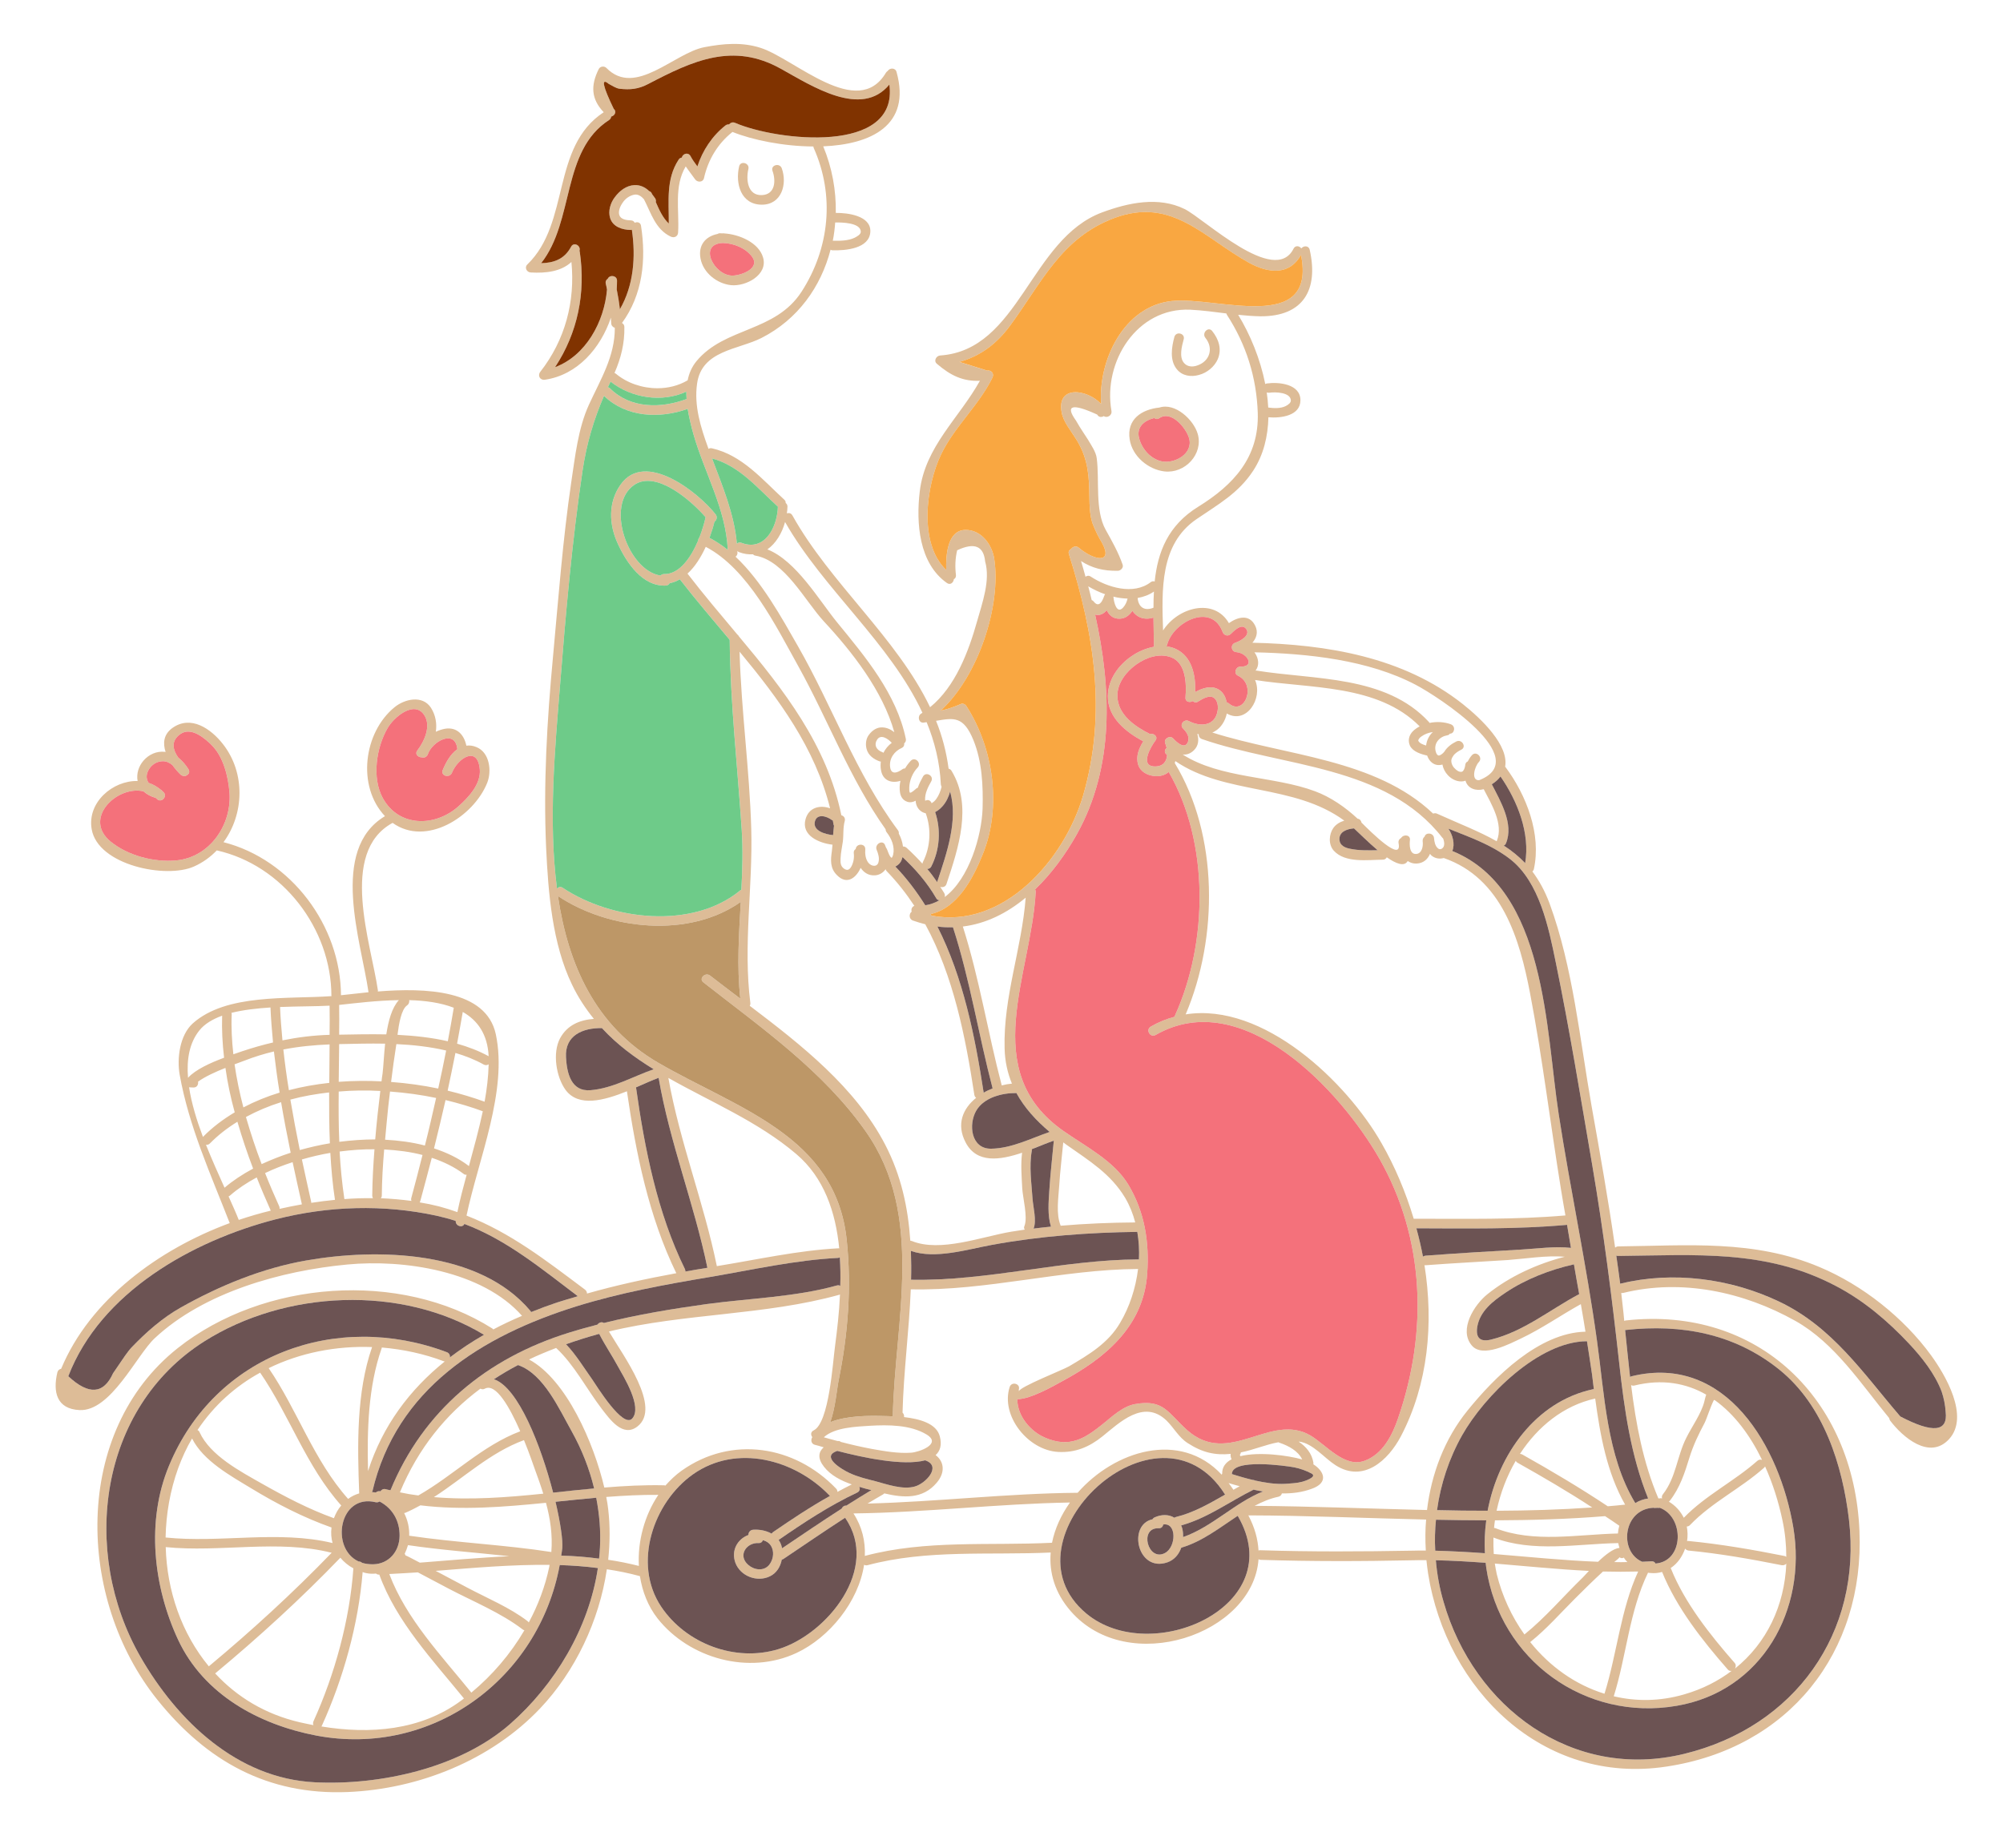 <?xml version="1.0" encoding="UTF-8" standalone="no"?>
<svg
   xmlns:dc="http://purl.org/dc/elements/1.1/"
   xmlns:cc="http://creativecommons.org/ns#"
   xmlns:rdf="http://www.w3.org/1999/02/22-rdf-syntax-ns#"
   xmlns:svg="http://www.w3.org/2000/svg"
   xmlns="http://www.w3.org/2000/svg"
   xmlns:sodipodi="http://sodipodi.sourceforge.net/DTD/sodipodi-0.dtd"
   xmlns:inkscape="http://www.inkscape.org/namespaces/inkscape"
   width="285"
   height="263"
   id="svg2"
   version="1.1"
   inkscape:version="0.48.5 r10040"
   sodipodi:docname="bike.svg">
  <defs
     id="defs63" />
  <sodipodi:namedview
     pagecolor="#ffffff"
     bordercolor="#666666"
     borderopacity="1"
     objecttolerance="10"
     gridtolerance="10"
     guidetolerance="10"
     inkscape:pageopacity="0"
     inkscape:pageshadow="2"
     inkscape:window-width="1327"
     inkscape:window-height="847"
     id="namedview61"
     showgrid="false"
     inkscape:zoom="1.4142136"
     inkscape:cx="51.55445"
     inkscape:cy="175.34193"
     inkscape:window-x="48"
     inkscape:window-y="2"
     inkscape:window-maximized="0"
     inkscape:current-layer="svg2" />
  <!-- Created with Method Draw - http://github.com/duopixel/Method-Draw/ -->
  <path
     style="fill:#ddbc97;fill-rule:nonzero"
     inkscape:connector-curvature="0"
     d="m 31.884,150.531 c -0.235,-2.001 -0.341,-4.003 -0.276,-5.984 -1.341,0.491 -2.47,1.15 -3.215,2.066 -1.447,1.789 -1.854,4.153 -1.64,6.771 1.065,-1.171 3.194,-2.13 5.131,-2.854 z m 1.513,7.771 c -0.575,-2.086 -1.024,-4.194 -1.321,-6.323 -1.405,0.552 -2.938,1.255 -3.896,1.958 0.065,0.384 -0.128,0.831 -0.639,0.831 -0.17,0 -0.34,-0.022 -0.51,-0.022 -0.042,0 -0.085,0 -0.129,-0.02 0.341,2.277 1.086,4.705 1.98,7.09 0,-0.022 0,-0.043 0.021,-0.043 1.341,-1.362 2.854,-2.492 4.494,-3.471 z m -8.305,-35.854 c 4.749,-0.448 7.921,-5.067 7.559,-9.688 -0.191,-2.321 -0.872,-5.09 -2.575,-6.77 -0.959,-0.938 -2.896,-2.62 -4.429,-1.512 -1.405,1 -1.023,2.277 -0.278,3.342 0.575,0.448 1.044,1.023 1.448,1.64 l 0,0.021 c 0.042,0.062 0.064,0.106 0.064,0.149 0.021,0.062 0.042,0.128 0.042,0.191 0,0.171 -0.084,0.32 -0.232,0.426 -0.044,0.043 -0.086,0.085 -0.151,0.106 -0.191,0.128 -0.424,0.149 -0.659,0 -0.021,0 -0.043,-0.021 -0.065,-0.021 -0.02,-0.021 -0.041,-0.021 -0.084,-0.065 -0.384,-0.361 -0.809,-0.85 -1.192,-1.383 -0.384,-0.32 -0.83,-0.554 -1.341,-0.554 -0.724,0 -1.342,0.319 -1.789,0.851 -0.384,0.469 -0.66,1.129 -0.49,1.725 0.044,0.191 0.129,0.361 0.235,0.51 0.595,0.192 1.17,0.512 1.681,0.938 0.128,0.064 0.213,0.149 0.276,0.234 0.043,0.065 0.106,0.085 0.171,0.15 0.596,0.639 -0.362,1.596 -0.959,0.958 -0.062,-0.043 -0.106,-0.085 -0.17,-0.15 -0.639,-0.169 -1.256,-0.489 -1.746,-0.936 -3.768,-0.851 -8.686,3.898 -4.641,7.176 2.47,2 6.175,2.959 9.325,2.661 z m 10.924,43.859 c -0.831,-2.171 -1.576,-4.406 -2.236,-6.664 -1.426,0.874 -2.746,1.895 -3.918,3.088 -0.17,0.17 -0.361,0.212 -0.554,0.191 0.852,2.13 1.789,4.216 2.641,6.11 1.17,-1 2.555,-1.915 4.066,-2.725 z m 2.511,5.984 c -0.681,-1.534 -1.362,-3.109 -2,-4.728 -1.427,0.768 -2.705,1.619 -3.77,2.555 -0.064,0.064 -0.149,0.106 -0.234,0.149 0.554,1.236 1.065,2.364 1.449,3.343 1.531,-0.51 3.044,-0.956 4.555,-1.319 z m 0.32,-23.931 c -0.149,-1.661 -0.298,-3.321 -0.363,-4.982 -1.938,0.128 -3.854,0.34 -5.556,0.766 0.02,0.065 0.042,0.106 0.042,0.191 -0.085,1.874 0.021,3.791 0.234,5.706 0.448,-0.149 0.874,-0.298 1.235,-0.425 1.47,-0.491 2.938,-0.915 4.408,-1.256 z m 0.936,7.133 c -0.319,-1.939 -0.575,-3.896 -0.809,-5.855 -1.426,0.34 -2.81,0.766 -4.173,1.299 -0.32,0.128 -0.83,0.319 -1.427,0.531 0.299,2.066 0.724,4.11 1.256,6.133 1.619,-0.851 3.344,-1.554 5.152,-2.107 z m 7.41,65.491 c -7.644,-1.938 -15.819,-0.021 -23.613,-0.809 0.17,6.26 2.279,12.306 6.133,16.969 6.11,-5.089 11.965,-10.454 17.48,-16.16 z m -5.834,-56.933 c -0.49,-2.384 -0.959,-4.79 -1.362,-7.196 -1.768,0.552 -3.429,1.256 -5.004,2.109 0.66,2.277 1.405,4.534 2.235,6.706 1.299,-0.597 2.684,-1.15 4.131,-1.619 z m 1.596,7.346 c -0.446,-2.002 -0.895,-4.003 -1.319,-6.005 -1.364,0.446 -2.684,0.959 -3.919,1.554 0.64,1.619 1.32,3.195 2.001,4.706 0.064,0.128 0.064,0.255 0.064,0.384 1.044,-0.235 2.109,-0.448 3.172,-0.639 z m 3.983,-8.688 c -0.108,-2.406 -0.108,-4.834 -0.108,-7.239 -1.872,0.212 -3.726,0.531 -5.514,1.021 0.404,2.385 0.851,4.791 1.341,7.175 1.405,-0.383 2.833,-0.724 4.28,-0.958 z m -0.086,-8.601 c 0,-1.831 0.044,-3.641 0.044,-5.473 -2.172,0.085 -4.409,0.299 -6.58,0.724 0.214,1.939 0.469,3.854 0.789,5.791 1.851,-0.49 3.789,-0.83 5.748,-1.042 z m 0.044,-6.835 c 0.02,-1.384 0.02,-2.768 0,-4.151 -1.917,0.106 -4.451,0.085 -7.047,0.191 0.064,1.596 0.191,3.172 0.34,4.747 2.215,-0.448 4.45,-0.724 6.707,-0.787 z m 0.766,23.484 c -0.341,-2.214 -0.533,-4.45 -0.66,-6.685 -1.385,0.234 -2.726,0.554 -4.046,0.936 0.426,2.002 0.874,4.024 1.32,6.026 0.023,0.043 0,0.106 0,0.149 1.129,-0.17 2.258,-0.319 3.386,-0.426 z m -0.341,48.842 c -0.191,-0.681 -0.256,-1.448 -0.15,-2.214 -3.98,-1.405 -7.834,-3.385 -11.432,-5.579 -2.916,-1.768 -6.812,-3.896 -8.41,-7.09 -0.766,1.299 -1.426,2.726 -1.98,4.237 -1.15,3.192 -1.725,6.535 -1.787,9.856 7.856,0.81 16.031,-1.064 23.76,0.789 z m 0.192,-3.535 c 0.255,-0.681 0.595,-1.298 1.043,-1.809 -5.004,-5.6 -7.345,-12.796 -11.54,-18.906 -3.535,1.938 -6.6,4.684 -8.92,8.175 0.126,0.043 0.232,0.128 0.297,0.298 1.533,3.344 5.811,5.579 8.878,7.325 3.279,1.853 6.686,3.641 10.242,4.918 z m 2.768,7.133 c -0.724,-0.383 -1.362,-0.915 -1.852,-1.511 -5.6,5.814 -11.561,11.264 -17.778,16.438 0,0 -0.022,0.021 -0.044,0.021 3.066,3.32 7.09,5.812 12.051,6.963 0.639,0.149 1.299,0.276 1.938,0.404 -0.064,-0.17 -0.086,-0.361 0.021,-0.575 3.023,-6.664 5.151,-14.414 5.664,-21.739 z m 2.661,-31.489 c -5.11,-0.193 -10.241,0.809 -14.713,3.001 4.109,6.005 6.388,13.095 11.306,18.609 0.468,-0.361 1,-0.616 1.575,-0.787 -0.255,-6.793 -0.426,-14.329 1.831,-20.823 z m 0.34,-28.148 c -1.64,-0.02 -3.3,0.106 -4.961,0.32 0.129,2.258 0.341,4.513 0.681,6.77 1.364,-0.106 2.705,-0.149 4.068,-0.126 -0.064,-0.107 -0.106,-0.214 -0.106,-0.364 0.021,-2.192 0.149,-4.406 0.319,-6.6 z m 0.831,-8.302 c -1.959,-0.107 -3.961,-0.086 -5.919,0.085 -0.023,2.384 -0.023,4.767 0.084,7.154 1.704,-0.213 3.408,-0.341 5.11,-0.341 0.191,-2.3 0.448,-4.62 0.725,-6.898 z m 0.681,-6.729 c -2.236,-0.043 -4.451,0.021 -6.537,0.064 -0.02,1.789 -0.042,3.578 -0.062,5.366 2.023,-0.15 4.066,-0.171 6.089,-0.064 0.042,-0.362 0.085,-0.746 0.149,-1.109 0.128,-1.042 0.191,-2.619 0.362,-4.258 z m 0.17,-1.32 c 0.297,-1.916 0.789,-3.79 1.787,-4.875 -3.065,0.043 -6.131,0.425 -8.495,0.681 0.021,1.405 0.021,2.83 0,4.236 2.151,-0.043 4.429,-0.085 6.708,-0.043 z m 1.894,71.369 c 0.023,-2.151 -0.999,-3.919 -2.852,-4.898 -0.149,0.106 -0.34,0.149 -0.553,0.106 -5.196,-1.256 -6.495,6.558 -2.429,8.431 0.193,0 0.362,0.064 0.491,0.191 0.468,0.149 0.979,0.213 1.575,0.213 2.236,-0.041 3.747,-1.83 3.768,-4.044 z m 1.661,-48.076 c 0.554,-2.044 1.086,-4.089 1.597,-6.131 -1.704,-0.449 -3.556,-0.681 -5.451,-0.787 -0.191,2.192 -0.319,4.385 -0.34,6.578 0,0.15 -0.064,0.277 -0.129,0.364 1.449,0.062 2.896,0.19 4.344,0.381 -0.041,-0.106 -0.064,-0.255 -0.021,-0.404 z m 1.938,-7.474 c 0.575,-2.256 1.086,-4.514 1.597,-6.77 -2.107,-0.448 -4.321,-0.745 -6.559,-0.915 -0.085,0.724 -0.169,1.448 -0.255,2.171 -0.149,1.554 -0.319,3.13 -0.446,4.684 1.958,0.106 3.875,0.361 5.663,0.83 z m -0.724,59.361 c 4.216,-0.32 8.474,-0.724 12.732,-0.916 -4.812,-0.531 -9.645,-0.874 -14.415,-1.575 -0.126,0.425 -0.276,0.83 -0.469,1.235 0.044,0.064 0.107,0.149 0.129,0.232 0.085,0 1.129,0.555 2.023,1.024 z m 2.619,-67.473 c 0.405,-1.787 0.766,-3.599 1.129,-5.409 -2.278,-0.532 -4.684,-0.807 -7.069,-0.915 -0.021,0.021 -0.021,0.021 -0.021,0.043 -0.276,1.768 -0.531,3.556 -0.745,5.344 2.299,0.171 4.556,0.49 6.706,0.938 z m 0.938,38.835 c -0.043,0 -0.064,0 -0.085,0 -2.854,-1.086 -5.855,-1.724 -8.879,-1.98 -0.021,0.064 0,0.128 -0.042,0.17 -1.895,5.43 -2.066,11.582 -1.916,17.416 2.065,-6.451 5.941,-11.603 10.923,-15.606 z m 0.426,-45.564 c 0.297,-1.596 0.595,-3.172 0.85,-4.769 -1.851,-0.724 -4.066,-1.021 -6.344,-1.085 0.042,0.255 -0.021,0.553 -0.298,0.744 -0.831,0.575 -1.172,2.661 -1.364,4.195 2.427,0.128 4.855,0.384 7.155,0.915 z m 1.936,93.809 c 0.106,-0.084 0.235,-0.169 0.362,-0.275 -4.429,-5.451 -9.624,-10.924 -12.051,-17.651 -0.021,0.021 -0.041,0.021 -0.064,0.021 -0.17,0 -0.297,-0.064 -0.404,-0.149 -0.448,0.043 -0.895,0.043 -1.385,-0.064 -0.17,-0.021 -0.34,-0.085 -0.511,-0.15 -0.595,7.431 -2.746,15.139 -5.811,21.889 -0.023,0.041 -0.042,0.064 -0.065,0.084 6.878,1.129 14.139,0.598 19.929,-3.705 z m 0.745,-74.816 c -0.149,0.021 -0.297,0 -0.446,-0.129 -1.299,-0.979 -2.852,-1.724 -4.515,-2.278 -0.531,2.045 -1.064,4.068 -1.617,6.09 -0.02,0.106 -0.062,0.17 -0.105,0.255 0.936,0.149 1.851,0.341 2.766,0.575 0.895,0.235 1.746,0.51 2.599,0.81 0.363,-1.747 0.83,-3.536 1.319,-5.324 z m 3.13,-16.864 c -0.149,-3.129 -1.575,-5.109 -3.682,-6.301 -0.255,1.511 -0.533,3.002 -0.81,4.514 1.576,0.446 3.087,1.021 4.492,1.788 z m -2.81,15.65 c 0.704,-2.597 1.427,-5.216 1.98,-7.814 -1.66,-0.618 -3.449,-1.15 -5.301,-1.596 -0.532,2.299 -1.065,4.597 -1.64,6.876 1.811,0.596 3.471,1.384 4.876,2.449 0.042,0.021 0.064,0.064 0.085,0.085 z m -1.469,-51.226 c 1.426,-1.277 3.194,-3.151 3.022,-5.239 -0.297,-3.47 -3.13,-1.596 -3.96,0.469 -0.319,0.81 -1.639,0.469 -1.319,-0.361 0.446,-1.107 1.128,-2.321 2.086,-2.981 -0.299,-2.96 -3.599,-1.086 -4.195,0.703 -0.149,0.426 -0.553,0.554 -0.873,0.448 -0.511,0.021 -1.022,-0.469 -0.639,-0.958 0.979,-1.279 2.023,-3.471 1,-5.046 -1.426,-2.193 -4.364,0.319 -5.237,1.874 -1.575,2.724 -2.256,7.046 -0.66,9.943 2.3,4.174 7.474,4.11 10.774,1.15 z m 4.279,36.726 c -0.191,0.129 -0.425,0.171 -0.681,0.044 -1.256,-0.704 -2.619,-1.236 -4.045,-1.661 -0.361,1.81 -0.724,3.597 -1.107,5.365 1.854,0.448 3.62,0.98 5.259,1.576 0.32,-1.789 0.534,-3.556 0.575,-5.324 z m 4.494,52.229 c -1.47,-3.365 -3.45,-6.899 -5.026,-6.069 -0.234,0.129 -0.446,0.106 -0.638,0 -4.919,3.662 -8.857,8.495 -11.455,14.755 0.872,0.191 1.746,0.34 2.619,0.446 4.983,-2.83 9.091,-7.09 14.5,-9.133 z m 0.595,28.316 c -0.085,-0.021 -0.149,-0.043 -0.234,-0.106 -3.109,-2.384 -7.047,-3.983 -10.497,-5.791 -1.468,-0.788 -2.959,-1.554 -4.429,-2.343 -1.361,0.086 -2.724,0.171 -4.065,0.235 2.405,6.388 7.43,11.624 11.646,16.841 0,0.021 0.021,0.021 0.021,0.043 2.98,-2.47 5.577,-5.494 7.557,-8.879 z m 2.684,-19.439 c -0.362,-1.17 -0.789,-2.362 -1.235,-3.576 -0.171,-0.469 -0.725,-2.129 -1.511,-4.045 -4.812,1.766 -8.56,5.365 -12.818,8.111 5.172,0.446 10.369,0.043 15.564,-0.49 z m 0.851,10.411 c 0.021,-0.085 0.021,-0.191 0.043,-0.276 -5.388,-0.064 -10.816,0.425 -16.203,0.851 1.511,0.81 3.024,1.617 4.535,2.406 2.81,1.49 6.004,2.81 8.538,4.747 0.085,0.065 0.128,0.128 0.171,0.191 1.341,-2.49 2.341,-5.152 2.916,-7.92 z m 0.297,-2.107 c 0.191,-2.449 -0.149,-4.726 -0.765,-7.005 -5.985,0.596 -11.925,1.085 -17.865,0.361 -0.703,0.384 -1.405,0.746 -2.15,1.066 -0.064,0.02 -0.106,0.02 -0.17,0.02 0.51,1.001 0.766,2.109 0.724,3.236 6.727,1.001 13.52,1.279 20.226,2.321 z m 0.809,-35.514 c 0.98,-0.319 1.98,-0.596 2.96,-0.894 -5.216,-3.94 -10.093,-8.006 -16.139,-10.285 -0.276,0.617 -1.277,0.3 -1.235,-0.425 -0.872,-0.299 -1.789,-0.531 -2.725,-0.745 -7.559,-1.64 -15.372,-1.405 -22.888,0.511 -11.839,3.044 -24.911,10.369 -29.511,22.334 2.896,2.704 5.026,2.555 6.367,-0.426 0.276,-0.404 0.554,-0.807 0.83,-1.212 0.426,-0.639 1.278,-1.918 1.809,-2.47 2.066,-2.151 4.366,-4.194 6.984,-5.664 5.515,-3.109 11.625,-5.62 17.885,-6.707 10.092,-1.766 24.612,-1.468 31.874,7.176 0.042,0.043 0.064,0.106 0.106,0.17 1.214,-0.489 2.426,-0.938 3.682,-1.363 z m 5.281,26.465 c -0.681,-2.831 -1.768,-5.578 -3.195,-8.133 -1.766,-3.13 -3.98,-8.155 -7.6,-9.412 0,-0.02 0,-0.02 -0.021,-0.02 -1.193,0.618 -2.341,1.299 -3.449,2.023 3.47,1.15 6.706,9.475 8.431,16.139 1.958,-0.214 3.896,-0.426 5.834,-0.596 z m 0.533,11.328 c -1.789,-0.234 -3.599,-0.363 -5.43,-0.426 -2.981,16.224 -18.182,27.38 -34.619,24.271 -8.134,-1.554 -16.011,-5.811 -19.674,-13.625 -3.535,-7.581 -4.578,-16.906 -1.299,-24.784 6.557,-15.84 23.845,-22.058 39.518,-16.16 0.361,0.128 0.489,0.446 0.446,0.746 1.534,-1.172 3.15,-2.236 4.855,-3.216 -11.775,-7.133 -28.296,-6.365 -39.836,0.959 -14.904,9.474 -17.651,29.85 -9.05,44.86 5.239,9.114 13.755,17.31 24.805,17.864 9.261,0.469 20.654,-2.024 27.785,-8.282 6.388,-5.6 11.22,-13.669 12.499,-22.206 z m 0.297,-2.918 c 0.128,-2.385 -0.085,-4.749 -0.533,-7.09 -1.938,0.17 -3.875,0.384 -5.791,0.575 0.703,3.001 1.065,5.514 0.959,6.621 -0.043,0.34 -0.085,0.681 -0.149,1.044 1.809,0.043 3.598,0.191 5.385,0.426 0.065,-0.533 0.108,-1.044 0.129,-1.576 z m 7.644,-68.068 c -2.704,-1.661 -5.218,-3.514 -7.366,-5.856 -2.684,-0.043 -5.302,1.001 -5.11,4.174 0.126,2.192 0.701,4.896 3.491,4.663 3.151,-0.255 6.004,-1.938 8.985,-2.98 z m -3.045,49.694 c 1.448,-1.661 -1.214,-5.899 -2.024,-7.367 -0.85,-1.575 -1.872,-3.066 -2.681,-4.663 -0.064,0.021 -0.129,0.021 -0.191,0.043 -1.554,0.426 -3.066,0.915 -4.535,1.427 1.425,1.49 2.555,3.362 3.725,5.003 0.575,0.831 4.386,7.069 5.706,5.558 z m 3.705,10.879 c -2.47,-0.021 -4.94,0.108 -7.409,0.299 0.126,0.616 0.213,1.214 0.275,1.746 0.278,2.362 0.258,4.769 0,7.196 1.47,0.212 2.917,0.511 4.366,0.872 -0.193,-3.534 0.809,-7.196 2.767,-10.114 z M 97.695,56.786 c -0.021,-0.34 -0.043,-0.703 -0.043,-1.044 -3.47,1.597 -7.792,0.916 -10.774,-1.426 -0.128,0.256 -0.255,0.533 -0.384,0.789 0.107,0.02 0.214,0.085 0.3,0.169 2.916,2.896 7.259,2.875 10.9,1.513 z m 1.831,19.674 c 0.404,-1.044 0.702,-2.066 0.872,-2.854 -2.171,-2.491 -7.069,-6.707 -10.156,-4.599 -4.172,2.831 -0.915,12.199 3.747,12.903 0.106,-0.129 0.277,-0.214 0.513,-0.214 2.171,0.042 3.81,-2.364 4.832,-4.768 0,-0.171 0.085,-0.342 0.191,-0.469 z M 97.525,180.956 c 1.043,-0.191 2.086,-0.362 3.129,-0.533 -1.894,-9.134 -5.365,-17.841 -6.94,-27.039 -0.916,0.34 -2.023,0.85 -3.216,1.361 1.236,8.773 3.046,17.908 6.964,25.87 0.042,0.128 0.064,0.234 0.064,0.34 z m 7.963,-54.335 c 0.15,-2.874 0.234,-5.749 0.043,-8.623 -0.596,-8.985 -1.617,-17.906 -1.703,-26.934 -2.406,-2.875 -4.834,-5.706 -7.09,-8.622 -0.448,0.255 -0.938,0.469 -1.449,0.553 -0.085,0.171 -0.276,0.32 -0.531,0.341 -3.344,0.17 -5.6,-3.258 -6.835,-5.919 -1.279,-2.746 -1.427,-5.899 0.384,-8.454 3.491,-4.96 11.114,1.172 13.519,4.237 0.299,0.384 0.129,0.852 -0.17,1.065 -0.17,0.703 -0.405,1.469 -0.703,2.279 0.895,0.467 1.768,1.042 2.598,1.703 -0.255,-5.791 -3.3,-10.944 -4.876,-16.436 -0.319,-1.107 -0.617,-2.364 -0.83,-3.62 -4.003,1.426 -8.729,1.214 -11.901,-1.852 -1.47,3.406 -2.47,6.791 -3.045,10.602 -1.513,10.156 -2.405,20.461 -3.215,30.681 -0.703,8.75 -1.682,19.205 -0.426,28.849 0.193,-0.232 0.49,-0.34 0.81,-0.126 6.984,4.662 18.481,5.961 25.273,0.361 0.064,-0.043 0.106,-0.043 0.149,-0.085 z m 3.917,96.13 c 0.554,-0.661 0.768,-1.64 0.448,-2.449 -0.235,-0.616 -0.724,-0.959 -1.299,-1.108 -0.086,0.235 -0.277,0.426 -0.618,0.405 -1.746,-0.085 -2.981,1.766 -1.491,3.087 0.831,0.745 2.174,0.959 2.96,0.064 z m 1.278,-150.658 c -0.021,-0.02 -0.043,-0.02 -0.064,-0.042 -2.852,-2.619 -5.45,-5.769 -9.304,-6.812 1.49,3.96 3.172,7.943 3.534,12.158 0.128,-0.17 0.362,-0.255 0.639,-0.15 0.49,0.193 0.938,0.278 1.362,0.278 2.47,0 3.769,-2.981 3.833,-5.43 z m 3.364,-30.574 c 4.003,-6.196 4.749,-13.711 1.725,-20.481 -0.021,-0.064 -0.021,-0.129 -0.043,-0.193 -4.28,-0.02 -8.709,-0.938 -11.497,-2.065 -0.021,0.023 -0.021,0.023 -0.041,0.023 -2.088,1.66 -3.45,3.96 -4.025,6.557 -0.149,0.616 -0.936,0.616 -1.256,0.169 -0.446,-0.638 -0.915,-1.213 -1.341,-1.851 -1.704,2.874 -0.894,6.237 -1.085,9.41 -0.023,0.554 -0.533,0.81 -1.024,0.596 -2.193,-1.023 -2.81,-3.343 -3.831,-5.323 -0.363,-0.426 -0.83,-0.746 -1.363,-0.66 -0.682,0.128 -1.279,0.554 -1.661,1.129 -0.361,0.51 -0.661,1.214 -0.49,1.766 0.193,0.617 0.979,0.746 1.64,0.766 0.276,0 0.469,0.15 0.554,0.341 0.361,-0.17 0.809,-0.064 0.894,0.405 0.766,4.875 0.234,9.836 -2.704,13.86 0.191,0.106 0.34,0.277 0.34,0.575 0.043,2.32 -0.489,4.45 -1.405,6.536 0.064,0.021 0.106,0.044 0.17,0.085 1.619,1.364 3.79,2.088 5.941,2.088 1.511,0 3.001,-0.362 4.3,-1.13 0.193,-0.999 0.596,-1.915 1.256,-2.724 4.046,-4.876 11.199,-4.089 14.946,-9.88 z m 4.621,75.989 c -0.022,-0.043 -0.044,-0.085 -0.064,-0.15 -0.022,-0.212 -0.086,-0.404 -0.107,-0.595 -0.041,-0.021 -0.064,-0.021 -0.106,-0.043 -0.81,-0.619 -2.171,-0.959 -2.449,0.213 -0.297,1.3 1.47,1.81 2.598,1.916 0.043,-0.448 0.065,-0.894 0.129,-1.341 z m 0.595,60.147 c 0.065,-0.021 0.086,0 0.149,0.021 -0.51,-5.195 -2.171,-10.093 -6.109,-13.435 -5.451,-4.641 -12.136,-7.388 -18.205,-10.838 1.617,9.112 5.046,17.736 6.899,26.785 5.685,-0.915 11.519,-2.235 17.266,-2.534 z m 0.298,5.344 c 0.044,-1.34 0.022,-2.704 -0.062,-4.045 -0.064,0.021 -0.128,0.043 -0.235,0.064 -6.067,0.299 -12.285,1.704 -18.289,2.725 -6.345,1.065 -12.731,2.236 -18.906,4.151 -13.52,4.216 -25.656,11.732 -29.084,26.359 -0.021,0.044 -0.042,0.065 -0.064,0.106 0.191,0 0.361,0 0.552,0.043 0.171,-0.149 0.406,-0.232 0.661,-0.169 0.149,-0.235 0.404,-0.384 0.744,-0.299 0.214,0.064 0.449,0.106 0.682,0.15 4.641,-11.306 13.669,-18.78 25.379,-22.42 1.341,-0.426 2.704,-0.789 4.066,-1.15 0.214,-0.297 0.617,-0.446 0.915,-0.234 4.791,-1.192 9.667,-2.002 14.565,-2.684 6.089,-0.83 12.689,-1.001 18.607,-2.661 0.193,-0.043 0.341,-0.02 0.468,0.064 z m -0.404,29.319 c 0.681,-0.362 1.341,-0.724 2.044,-1.064 -1.532,-0.532 -3.001,-1.279 -3.96,-2.514 -0.936,-1.191 -0.788,-2.107 -0.043,-2.768 -0.554,-0.171 -1,-0.297 -1.277,-0.361 -0.531,-0.15 -0.575,-0.724 -0.34,-1.086 -0.235,-0.299 -0.255,-0.745 0.191,-0.959 2.215,-1.064 2.725,-9.751 3.045,-12.008 0.297,-2.279 0.595,-4.79 0.703,-7.346 -0.021,0.021 -0.043,0.043 -0.065,0.043 -10.602,2.96 -22.056,2.62 -32.81,5.237 2.066,3.491 7.539,10.818 4.046,13.521 -2.086,1.617 -3.939,-1.065 -5.068,-2.513 -2.129,-2.789 -3.918,-6.281 -6.492,-8.666 -1.321,0.511 -2.62,1.042 -3.854,1.64 5.323,2.874 9.219,11.901 10.709,18.225 2.833,-0.235 5.662,-0.384 8.518,-0.32 0.062,0 0.106,0.022 0.169,0.043 0.704,-0.787 1.449,-1.511 2.321,-2.129 7.09,-5.024 16.075,-3.599 21.972,2.555 0.149,0.149 0.191,0.32 0.191,0.469 z m -8.389,22.376 c 6.92,-2.129 14.52,-11.498 9.475,-18.694 -2.96,1.917 -5.876,3.917 -8.794,5.878 -0.085,0.043 -0.149,0.062 -0.213,0.085 -0.191,1 -0.745,1.916 -1.681,2.364 -1.811,0.893 -4.195,0 -4.919,-1.917 -0.64,-1.788 0.319,-3.385 1.851,-3.96 0,-0.34 0.214,-0.703 0.661,-0.745 0.894,-0.064 1.851,0.107 2.64,0.554 0.043,-0.064 0.106,-0.129 0.17,-0.191 2.64,-1.811 5.344,-3.62 8.134,-5.174 -0.021,-0.043 -0.064,-0.043 -0.086,-0.085 -4.896,-5.09 -13.2,-7.388 -19.417,-2.981 -5.599,3.96 -8.622,12.669 -4.513,18.823 3.513,5.259 10.537,7.94 16.691,6.045 z M 121.605,33.834 c 0.32,-0.17 0.895,-0.468 0.873,-0.873 -0.043,-1.277 -2.704,-1.32 -3.641,-1.299 -0.062,0.872 -0.169,1.746 -0.34,2.597 1.001,0.021 2.171,0.021 3.109,-0.426 z m 2.384,178.229 c -0.552,-0.128 -1.127,-0.276 -1.722,-0.467 0.126,0.297 0.084,0.616 -0.278,0.807 -3.94,1.854 -7.622,4.28 -11.2,6.75 0.234,0.341 0.405,0.725 0.49,1.192 2.81,-1.895 5.621,-3.811 8.474,-5.643 0.128,-0.276 0.382,-0.469 0.66,-0.426 1.192,-0.766 2.385,-1.49 3.576,-2.214 z m 1.705,-104.922 c 0.275,-0.554 0.681,-1.042 1.191,-1.426 -0.554,-0.597 -1.554,-1.279 -2.086,-0.447 -0.469,0.702 -0.149,1.447 0.724,1.767 0.064,0.021 0.129,0.062 0.171,0.106 z M 104.594,17.482 c 5.961,2.576 23.292,4.535 21.95,-5.45 -3.98,4.832 -11.029,0.191 -15.456,-2.258 -6.791,-3.789 -12.499,-1.15 -18.842,2.171 -1.405,0.746 -2.598,0.852 -4.089,0.681 -0.531,-0.064 -1.17,-0.51 -1.554,-0.701 -1.086,-0.895 -0.851,0.298 0.724,3.555 0.467,0.405 0.128,1 -0.362,1.107 -0.02,0.191 -0.106,0.361 -0.298,0.49 -6.812,4.406 -4.897,14.329 -9.666,20.375 1.681,-0.042 3.279,-0.49 4.259,-2.342 0.383,-0.745 1.448,-0.149 1.191,0.596 0.023,0.042 0.043,0.065 0.043,0.107 0.874,5.875 -0.297,11.56 -3.513,16.435 4.365,-1.617 7.005,-6.45 7.389,-11.049 -0.042,-0.256 -0.106,-0.533 -0.171,-0.809 -0.085,-0.341 0.065,-0.596 0.278,-0.725 0.255,-0.596 1.319,-0.49 1.319,0.277 0,0.405 -0.02,0.809 -0.042,1.235 0.191,0.936 0.343,1.874 0.449,2.833 1.958,-3.386 2.278,-7.453 1.703,-11.328 -0.042,0.021 -0.085,0.041 -0.149,0.041 -1.193,-0.02 -2.535,-0.425 -2.939,-1.68 -0.32,-1.001 0.042,-2.174 0.66,-2.981 0.66,-0.895 1.617,-1.661 2.79,-1.725 0.83,-0.043 1.554,0.32 2.106,0.852 0.129,0.041 0.258,0.126 0.341,0.275 0.023,0.065 0.043,0.107 0.065,0.149 0.169,0.214 0.319,0.426 0.468,0.64 0.085,0.191 0.107,0.341 0.064,0.49 0.49,1.128 1,2.256 1.853,3.065 0.021,-3.13 -0.426,-6.301 1.384,-9.07 0.106,-0.191 0.277,-0.297 0.469,-0.319 0.106,-0.532 0.894,-0.831 1.235,-0.214 0.276,0.511 0.617,1.001 0.98,1.47 0.745,-2.279 2.106,-4.344 4.002,-5.834 0.17,-0.129 0.34,-0.149 0.51,-0.149 0.191,-0.235 0.511,-0.363 0.853,-0.214 z m 22.441,184.085 c 0.276,-13.541 4.619,-28.552 -3.876,-40.581 -6.11,-8.666 -14.86,-14.734 -23.08,-21.186 -0.701,-0.531 0.277,-1.49 0.959,-0.958 1.405,1.086 2.852,2.194 4.301,3.279 -0.511,-4.599 -0.193,-9.199 0.064,-13.776 -7.346,5.217 -18.759,4.025 -26.018,-0.83 1.448,9.752 5.323,18.545 14.286,23.74 11.22,6.515 25.273,10.369 26.805,25.23 0.702,6.686 0.191,13.371 -1.149,19.95 -0.256,1.299 -0.469,3.96 -1.193,5.963 2.341,-0.938 5.493,-0.938 7.601,-0.874 0.361,0 0.807,0.021 1.299,0.044 z m 0.041,-79.906 c 0.277,-1.13 -0.213,-2.321 -0.915,-3.216 -0.106,-0.128 -0.149,-0.276 -0.149,-0.425 -5.11,-7.196 -8.155,-15.521 -12.435,-23.229 -3.15,-5.643 -7.133,-13.819 -13.157,-16.97 -0.659,1.427 -1.511,2.832 -2.598,3.811 2.256,2.939 4.685,5.791 7.09,8.666 0.107,0.064 0.17,0.149 0.214,0.255 6.409,7.644 12.54,15.479 14.584,25.465 0.319,0.084 0.596,0.382 0.49,0.809 -0.277,1 -0.149,1.959 -0.277,2.96 -0.105,0.787 -0.297,1.574 -0.319,2.362 -0.021,0.554 -0.044,1.042 0.425,1.426 0.555,0.426 0.874,0.171 1.13,-0.298 0.297,-0.596 0.404,-1.214 0.319,-1.895 -0.021,-0.278 0.106,-0.446 0.276,-0.554 0.086,-0.83 1.405,-0.83 1.362,0.043 -0.043,0.66 0.022,1.341 0.426,1.895 0.255,0.319 0.596,0.468 0.895,0.448 0.064,0 0.276,-0.064 0.276,-0.085 0.149,-0.128 0.234,-0.212 0.276,-0.405 0.171,-0.575 -0.02,-1.235 -0.255,-1.788 -0.32,-0.789 0.851,-1.491 1.192,-0.681 0.041,0.149 0.106,0.275 0.17,0.425 0.064,0.064 0.106,0.149 0.149,0.276 0.106,0.255 0.341,1.023 0.639,1.129 0.085,-0.128 0.15,-0.256 0.191,-0.425 z m 4.259,0.979 c 1.065,-2.109 1.193,-4.684 0.384,-6.899 -0.746,-0.149 -1.278,-0.745 -1.406,-1.511 -0.021,-0.108 -0.021,-0.191 -0.021,-0.276 -0.382,0.191 -0.786,0.297 -1.192,0.149 -0.616,-0.191 -0.956,-0.724 -1.043,-1.341 -0.085,-0.533 -0.062,-1.088 0.064,-1.64 -1.214,0.384 -2.513,0.021 -2.768,-1.533 -0.085,-0.426 -0.065,-0.831 -0.021,-1.214 -0.064,0 -0.106,0 -0.17,-0.021 -0.831,-0.299 -1.619,-0.851 -1.854,-1.746 -0.191,-0.66 -0.105,-1.469 0.32,-2.023 0.447,-0.617 1.129,-1.107 1.917,-1.065 0.659,0.022 1.213,0.297 1.703,0.681 -1.64,-5.875 -6.005,-11.454 -10.05,-15.798 -2.661,-2.895 -5.535,-8.602 -9.709,-9.326 -0.149,-0.02 -0.255,-0.085 -0.34,-0.191 -0.618,0.042 -1.299,-0.043 -2.023,-0.319 -0.086,-0.042 -0.15,-0.085 -0.214,-0.15 0,0.107 0.021,0.191 0.021,0.277 0,0.256 -0.128,0.425 -0.276,0.531 3.748,3.514 6.6,8.751 8.878,12.733 4.94,8.622 8.263,18.184 14.224,26.189 0.128,0.17 0.149,0.341 0.128,0.49 0.297,0.552 0.511,1.17 0.596,1.831 0.17,0 0.341,0.043 0.49,0.169 0.807,0.724 1.554,1.491 2.278,2.28 0,-0.086 0.043,-0.193 0.085,-0.278 z m -1.171,88.913 c 1.555,-0.426 3.896,-2.918 1.47,-3.728 -3.13,0.831 -8.794,-0.381 -12.498,-1.34 -2.429,0.809 0.638,2.639 1.745,3.151 1.192,0.554 2.449,0.851 3.705,1.17 1.66,0.449 3.875,1.235 5.577,0.746 l 6e-5,0 z m -0.533,-4.812 c 1.086,-0.064 4.471,-1.235 2.194,-2.598 -2.3,-1.384 -5.45,-1.384 -8.049,-1.235 -1.894,0.128 -5.024,0.214 -6.558,1.639 0.661,0.193 1.32,0.362 1.959,0.534 0.193,-0.022 0.362,0.021 0.469,0.128 1.47,0.383 2.938,0.724 4.429,1 1.81,0.32 3.705,0.661 5.556,0.533 z m 4.045,-78.628 c -0.191,0 -0.383,-0.086 -0.489,-0.32 -1.278,-2.194 -2.916,-4.089 -4.77,-5.812 -0.085,0.297 -0.169,0.575 -0.34,0.787 -0.191,0.256 -0.426,0.425 -0.681,0.554 1.64,1.702 3.024,3.556 4.258,5.515 0.724,-0.107 1.405,-0.362 2.022,-0.724 z m 0.299,-16.139 c -0.043,-0.086 -0.085,-0.193 -0.106,-0.341 -0.149,-3.172 -0.894,-6.11 -2.022,-8.857 -0.15,0.021 -0.299,0.043 -0.448,0.064 -0.703,0.064 -0.894,-0.936 -0.34,-1.276 0.062,-0.044 0.128,-0.086 0.191,-0.129 -4.599,-9.921 -14.116,-17.607 -19.546,-27.146 -0.425,1.575 -1.299,3.045 -2.511,3.896 4.11,1.64 7.345,7.239 9.921,10.39 4.025,4.919 8.454,10.177 9.773,16.565 0.064,0.277 -0.062,0.51 -0.234,0.66 0.043,0.234 -0.043,0.49 -0.341,0.639 -1.064,0.468 -1.81,1.511 -1.66,2.704 0.128,1.171 1.042,0.852 1.766,0.32 0.129,-0.085 0.256,-0.107 0.362,-0.107 0.235,-0.404 0.511,-0.766 0.81,-1.085 0.616,-0.639 1.575,0.319 0.979,0.958 -0.703,0.725 -1.171,1.831 -1.193,2.854 0,0.149 -0.021,0.66 0.106,0.724 0.149,0.085 0.766,-0.469 0.895,-0.596 0.064,-0.043 0.149,-0.085 0.212,-0.107 0.191,-0.552 0.469,-1.106 0.745,-1.596 0.426,-0.766 1.598,-0.085 1.171,0.681 -0.448,0.789 -0.936,1.746 -0.873,2.683 0,0.021 0.02,0.064 0.02,0.086 0.3,-0.171 0.661,-0.129 0.852,0.234 0.021,0.043 0.021,0.085 0.043,0.106 0.021,0 0.021,0 0.021,0 0.256,-0.149 0.469,-0.34 0.639,-0.575 0.384,-0.532 0.618,-1.129 0.766,-1.745 z m -0.596,13.455 c 1.299,-3.939 2.981,-8.645 1.81,-12.774 -0.214,0.744 -0.531,1.448 -1.044,2.042 -0.297,0.341 -0.66,0.661 -1.086,0.874 0.853,2.511 0.661,5.366 -0.552,7.75 -0.129,0.255 -0.361,0.34 -0.575,0.34 0.511,0.598 0.979,1.236 1.427,1.895 0,-0.041 0,-0.084 0.02,-0.128 z m 6.431,-10.348 c 0.084,-3.256 -0.065,-6.686 -1.299,-9.73 -1.427,-3.514 -2.833,-3.172 -5.324,-2.768 0.873,2.15 1.47,4.429 1.787,6.812 0.171,0.043 0.32,0.129 0.426,0.32 3.002,4.961 0.959,11.008 -0.724,16.074 -0.128,0.426 -0.552,0.532 -0.894,0.426 0.191,0.299 0.405,0.598 0.574,0.895 0.107,0.191 0.107,0.384 0.065,0.552 3.514,-2.617 5.259,-8.792 5.388,-12.583 z m 0.149,40.433 c 0.404,-0.255 0.85,-0.448 1.276,-0.618 -2,-7.622 -3.215,-15.436 -5.641,-22.931 -0.724,0.021 -1.469,0 -2.215,-0.106 3.684,7.261 5.345,15.606 6.58,23.612 0,0.021 0,0.021 0,0.043 z m 2.575,-1.044 c 0.49,-0.128 0.98,-0.213 1.449,-0.255 -0.619,-1.511 -1.001,-3.172 -1.042,-5.025 -0.194,-7.304 2.447,-14.201 3.001,-21.44 -2.64,2.194 -5.643,3.705 -8.943,4.109 2.362,7.41 3.555,15.096 5.535,22.611 z m 6.815,6.622 c -1.918,-1.619 -3.579,-3.429 -4.729,-5.536 -2.023,-0.022 -4.598,0.617 -5.705,2.491 -1.15,1.957 -0.766,5.471 2.107,5.429 2.916,-0.043 5.6,-1.448 8.326,-2.384 z m -3.579,13.37 c 0.49,-1.256 -0.234,-3.96 -0.319,-5.323 -0.085,-1.683 -0.234,-3.406 -0.021,-5.089 -3.151,1.064 -6.451,1.554 -8.026,-1.448 -1.385,-2.619 -0.384,-4.855 1.49,-6.366 -0.128,-0.086 -0.214,-0.212 -0.256,-0.404 -1.256,-8.24 -2.959,-16.906 -6.984,-24.294 -0.575,-0.149 -1.17,-0.32 -1.766,-0.533 -0.596,-0.214 -0.554,-1.001 -0.171,-1.258 -0.106,-0.34 0.044,-0.722 0.384,-0.83 -1.15,-1.745 -2.449,-3.405 -3.939,-4.939 -0.085,-0.085 -0.128,-0.171 -0.149,-0.278 -0.341,0.49 -0.874,0.831 -1.511,0.874 -0.916,0.064 -1.597,-0.405 -2.044,-1.065 -0.64,1.427 -1.96,2.491 -3.386,1.023 -0.979,-0.98 -0.894,-2.13 -0.703,-3.449 0.021,-0.299 0.064,-0.575 0.086,-0.872 -1.896,-0.214 -4.494,-1.3 -3.834,-3.642 0.469,-1.681 2.086,-2.043 3.491,-1.533 -2.129,-8.58 -7.302,-15.564 -12.88,-22.291 0.234,8.453 1.426,16.82 1.661,25.251 0.232,8.26 -1.172,16.5 -0.129,24.74 0.021,0.171 -0.02,0.297 -0.085,0.404 7.388,5.601 15.031,11.604 19.269,19.759 2.3,4.429 3.258,9.006 3.576,13.669 0.065,0.021 0.129,0.021 0.214,0.044 4.045,1.66 9.964,-0.619 14.138,-1.321 0.638,-0.106 1.276,-0.191 1.936,-0.298 -0.106,-0.128 -0.149,-0.319 -0.043,-0.532 z m 1.299,0.384 c 0.81,-0.106 1.64,-0.193 2.47,-0.277 -0.51,-1.617 -0.341,-3.534 -0.234,-5.174 0.149,-2.362 0.425,-4.705 0.639,-7.069 -0.915,0.32 -1.98,0.766 -3.13,1.215 0,0.062 0.021,0.126 0,0.213 -0.404,2.214 -0.043,4.662 0.106,6.876 0.085,1.15 0.597,3.088 0.149,4.195 0,0 0,0 0,0.021 z m 2.619,44.711 c 0.405,-2.022 1.3,-3.96 2.556,-5.727 -10.285,0.171 -20.504,1.427 -30.81,1.554 1.236,1.896 1.705,3.96 1.619,6.047 8.688,-2.32 17.736,-1.426 26.635,-1.874 z m 7.41,-134.709 c 0.043,-0.129 0.085,-0.193 0.149,-0.277 -0.873,-0.298 -1.683,-0.703 -2.406,-1.129 0.171,0.639 0.343,1.3 0.491,1.959 0.106,0.043 0.191,0.085 0.275,0.191 0.724,0.938 1.215,0.065 1.491,-0.744 z m 2.725,1.596 c 0.341,-0.384 0.49,-0.787 0.619,-1.256 -0.682,-0.021 -1.364,-0.106 -2.024,-0.278 0,0.042 0.021,0.065 0.021,0.106 0.021,0.511 0.426,2.513 1.384,1.427 z m 1.704,87.528 c -0.319,-1.235 -0.788,-2.405 -1.426,-3.491 -2.065,-3.449 -5.153,-5.301 -8.347,-7.559 -0.149,-0.105 -0.319,-0.234 -0.468,-0.34 -0.191,2.044 -0.448,4.109 -0.575,6.152 -0.106,1.725 -0.489,4.045 0.213,5.706 3.534,-0.298 7.09,-0.448 10.604,-0.469 z m 0.531,5.259 c 0.064,-1.319 -0.02,-2.618 -0.234,-3.916 -6.919,0.085 -13.881,0.595 -20.695,1.851 -3.385,0.618 -8.111,2.088 -11.519,0.852 0.044,1.361 0.064,2.725 0.021,4.109 10.903,0.214 21.526,-2.852 32.426,-2.896 z m 2.066,-92.744 c 0,-0.787 0.02,-1.554 0.064,-2.3 -0.703,0.49 -1.491,0.766 -2.321,0.916 0.129,1.384 1.044,1.874 2.258,1.384 z m 1.619,134.539 c 1.639,-0.851 1.703,-4.386 -0.235,-4.066 -0.043,0.297 -0.256,0.552 -0.638,0.532 -2.855,-0.106 -1.534,4.79 0.873,3.534 z m 7.515,-119.933 c 0.085,-0.575 0,-1.342 -0.49,-1.746 -0.659,-0.533 -1.702,0.128 -2.277,0.49 -0.299,0.191 -0.575,0.128 -0.768,-0.064 -0.425,0.276 -1.106,0.106 -1.042,-0.511 0.149,-1.874 0.106,-4.919 -2.065,-5.727 -1.661,-0.596 -3.514,0.021 -4.898,1.001 -1.448,1.021 -2.768,2.681 -2.725,4.534 0.044,2.641 2.491,4.323 4.62,5.388 0.554,-0.149 1.214,0.384 0.789,0.936 -0.598,0.788 -2.321,3.663 -0.086,3.684 1.193,0.021 1.683,-0.724 1.746,-1.619 -0.021,-0.043 -0.064,-0.062 -0.085,-0.085 -0.363,-0.298 -0.256,-0.701 0.021,-0.936 -0.064,-0.234 -0.129,-0.469 -0.213,-0.681 -0.235,-0.64 0.701,-1.15 1.149,-0.66 0.34,0.383 1.533,1.576 2.023,0.639 0.405,-0.767 -0.064,-1.491 -0.616,-2.044 -0.575,-0.555 0.149,-1.428 0.83,-1.065 1.703,0.872 3.769,0.681 4.088,-1.533 z m 1.98,106.583 c -0.128,-0.255 -0.17,-0.51 -0.128,-0.766 -2.215,0.214 -4.003,-0.17 -6.111,-1.533 -1.276,-0.809 -1.98,-2.194 -3.022,-3.215 -3.258,-3.13 -6.75,0.361 -9.114,2.257 -1.873,1.511 -3.854,2.341 -6.28,2.214 -4.301,-0.214 -8.24,-5.152 -6.92,-9.24 0.256,-0.83 1.575,-0.49 1.299,0.363 l 0,0.02 c 0,0.086 0.021,0.149 0,0.235 0.107,-0.639 6.26,-3.045 7.175,-3.577 2.769,-1.639 5.558,-3.279 7.239,-6.175 1.321,-2.212 2.215,-4.896 2.556,-7.665 -10.86,0.065 -21.462,3.13 -32.341,2.898 -0.235,5.834 -1.022,11.71 -1.172,17.544 0.171,0.169 0.256,0.404 0.214,0.637 2.192,0.256 4.621,0.894 5.089,2.748 0.319,1.234 0.043,2.086 -0.596,2.661 1.193,0.894 1.426,2.449 0.149,3.939 -2.001,2.364 -4.726,2.15 -7.453,1.511 -0.043,0.043 -0.084,0.085 -0.149,0.129 -0.745,0.425 -1.49,0.872 -2.235,1.319 9.965,-0.255 19.865,-1.448 29.829,-1.533 0.021,0 0.043,0 0.064,0 5.239,-5.982 14.562,-8.942 20.503,-2.576 0.022,-0.043 0.022,-0.085 0.065,-0.128 -0.021,-0.959 0.49,-1.617 1.341,-2.066 z m 0.256,4.345 c 0.297,-0.171 0.595,-0.342 0.893,-0.511 -0.531,-0.129 -1.042,-0.299 -1.574,-0.448 0.234,0.297 0.446,0.596 0.66,0.916 0,0.02 0,0.02 0.021,0.043 z m -20.951,17.585 c 9.22,7.73 29.084,-1.042 21.569,-13.881 -2.577,1.704 -5.046,3.661 -8.027,4.536 -0.341,0.936 -0.959,1.724 -1.98,2.086 -4.257,1.467 -5.706,-5.345 -2.109,-6.133 0.065,-0.108 0.129,-0.193 0.277,-0.256 1.001,-0.469 2.045,-0.446 2.833,0.043 0.062,-0.043 0.128,-0.085 0.213,-0.106 2.534,-0.617 4.769,-1.916 7.005,-3.192 -0.022,-0.022 -0.022,-0.022 -0.022,-0.022 -9.516,-15.052 -32.297,6.431 -19.758,16.926 z M 175.77,91.469 c 0.596,-0.191 2.258,-1.021 1.533,-1.98 -0.66,-0.85 -1.766,0.341 -2.192,0.746 -0.404,0.384 -0.959,0.191 -1.15,-0.299 -1.576,-4.236 -7.067,-1.426 -7.899,1.852 -0.021,0.086 -0.064,0.149 -0.106,0.193 0.446,0.062 0.894,0.169 1.319,0.361 2.342,1.064 2.875,3.79 2.79,6.152 1.044,-0.595 2.362,-1.021 3.45,-0.297 0.575,0.404 0.893,1.042 1.021,1.746 0.106,0.021 0.214,0.062 0.297,0.149 2.194,1.916 4.068,-2.619 1.299,-3.94 -0.638,-0.298 -0.319,-1.276 0.341,-1.276 2.171,0.042 1.023,-1.938 -0.532,-2.065 -0.766,-0.044 -0.936,-1.086 -0.17,-1.343 z m -5.28,-19.352 c 5.024,-3.109 8.665,-7.026 8.474,-13.329 -0.171,-5.088 -1.64,-9.751 -4.406,-14.01 -0.022,-0.064 -0.044,-0.128 -0.065,-0.17 -1.704,-0.212 -3.406,-0.446 -5.131,-0.532 -7.621,-0.34 -12.434,7.431 -11.22,14.393 0.128,0.704 -0.681,1.066 -1.085,0.746 -0.3,0.191 -0.726,0.191 -0.938,-0.212 -3.578,-1.64 -4.599,-1.341 -3.024,0.85 0.17,0.299 0.362,0.597 0.531,0.895 0.384,0.617 0.789,1.214 1.172,1.81 0.468,0.809 1.149,1.746 1.256,2.682 0.404,3.107 -0.278,7.345 1.256,10.134 0.915,1.64 1.809,3.216 2.426,4.984 0.149,0.425 -0.255,0.85 -0.66,0.872 -2.086,0.042 -3.704,-0.384 -5.259,-1.384 0.214,0.745 0.446,1.49 0.638,2.235 0.193,-0.149 0.469,-0.213 0.746,-0.021 2.343,1.534 6.069,2.684 8.538,0.787 0.193,-0.149 0.404,-0.149 0.555,-0.084 0.446,-4.216 1.894,-7.985 6.195,-10.646 z m 9.219,140.138 c -0.448,-0.062 -0.894,-0.149 -1.341,-0.255 -3.429,1.704 -6.579,4.066 -10.305,5.09 0.106,0.211 0.17,0.446 0.212,0.701 0.065,0.32 0.065,0.639 0.065,0.959 4.151,-1.449 7.324,-4.876 11.369,-6.495 z m 5.578,-4.555 c -0.595,-1.214 -1.894,-1.916 -3.193,-2.364 -0.086,-0.021 -0.129,-0.043 -0.171,-0.085 -1.809,0.32 -3.449,1.064 -5.365,1.448 -0.021,0.106 -0.043,0.213 -0.126,0.32 -0.022,0 -0.022,0.084 0,0.084 0.02,0.043 0.041,0.086 0.062,0.129 2.682,-0.661 6.75,-0.106 8.793,0.469 z M 182.902,57.809 c 0.425,-0.214 0.788,-0.49 0.768,-0.853 -0.086,-1.128 -2.174,-1.193 -3.068,-1.065 -0.128,0.023 -0.255,0 -0.361,-0.042 0.106,0.724 0.17,1.449 0.213,2.151 0.81,0.106 1.725,0.149 2.449,-0.191 z M 166.721,42.84 c 6.386,-0.701 20.651,4.834 18.396,-6.557 -1.619,2.895 -4.578,2.661 -7.367,1.129 -6.451,-3.555 -10.965,-9.432 -19.182,-6.388 -7.603,2.833 -10.391,9.284 -14.884,15.372 -1.938,2.619 -4.3,4.323 -7.175,5.11 1.299,0.404 2.619,0.809 3.939,1.235 0.596,-0.108 1.044,0.425 0.768,1 -1.96,4.003 -5.451,7.005 -7.346,11.008 -2.065,4.344 -3.236,12.541 0.766,16.374 -0.064,-2.065 0.149,-5.643 2.704,-5.706 2.236,-0.044 3.811,2.023 4.131,4.13 1.001,6.621 -2.235,16.65 -7.622,21.59 0.979,-0.214 1.96,-0.532 2.896,-0.959 0.297,-0.106 0.617,0.064 0.766,0.32 3.854,5.961 5.046,14.35 2.341,21.035 -1.426,3.556 -3.62,7.686 -7.43,8.56 0.043,0.064 0.064,0.149 0.106,0.212 10.155,1.959 18.885,-7.836 21.589,-17.097 3.386,-11.668 1.576,-22.951 -2.021,-34.343 -0.129,-0.362 0.064,-0.617 0.319,-0.745 0.234,-0.319 0.702,-0.49 1.086,-0.17 2.214,1.874 4.939,2.299 3.299,-0.704 -0.469,-0.766 -0.873,-1.575 -1.212,-2.426 -0.639,-1.405 -0.555,-3.576 -0.596,-5.046 -0.065,-2.789 -0.426,-5.046 -1.959,-7.41 -0.661,-1.064 -1.725,-2.341 -1.96,-3.619 -0.786,-3.96 3.599,-3.406 5.601,-1.256 -0.426,-6.218 3.236,-13.903 10.049,-14.649 z m 18.587,168.031 c 0.106,-0.022 2.235,-0.66 1.299,-1.173 -0.766,-0.404 -1.598,-0.701 -2.449,-0.872 -1.235,-0.234 -8.878,-1.299 -8.878,0.959 0.956,0.297 1.957,0.595 2.959,0.83 0.128,0 0.234,0.021 0.34,0.085 1.448,0.32 2.916,0.555 4.365,0.469 0.787,-0.064 1.597,-0.085 2.364,-0.297 z m 6.77,-90.084 c 1.299,0.276 2.619,0.234 3.939,0.212 -1.341,-1.127 -2.64,-2.449 -3.364,-3.107 -1.001,0.084 -2.171,0.467 -2.065,1.66 0.064,0.788 0.809,1.108 1.49,1.235 z m 6.855,81.035 c 4.218,-12.222 3.834,-25.508 -2.66,-36.92 -5.494,-9.624 -19.439,-24.74 -31.853,-17.606 -0.766,0.424 -1.447,-0.746 -0.681,-1.194 1.107,-0.639 2.258,-1.106 3.407,-1.405 0,-0.064 0,-0.128 0.043,-0.191 4.705,-10.369 4.896,-24.593 -0.895,-34.641 -0.51,0.426 -1.214,0.681 -2.107,0.575 -1,-0.128 -1.959,-0.639 -2.256,-1.661 -0.341,-1.149 0.126,-2.299 0.745,-3.279 -2.449,-1.276 -5.09,-3.406 -5.046,-6.43 0.021,-2.362 1.511,-4.429 3.406,-5.705 0.916,-0.64 2.022,-1.107 3.151,-1.321 -0.021,-1.384 -0.044,-2.768 -0.064,-4.151 -1.32,0.404 -2.364,-0.021 -3.002,-0.959 -0.469,0.704 -1.149,1.214 -2.107,1.107 -0.766,-0.085 -1.235,-0.575 -1.534,-1.193 -0.469,0.533 -1.042,0.81 -1.66,0.617 2.341,10.497 2.748,21.696 -2.598,31.256 -1.596,2.852 -3.599,5.6 -5.94,7.856 0.041,0.085 0.086,0.213 0.086,0.341 -0.619,11.795 -8.22,25.464 3.895,34.001 3.172,2.236 7.26,4.28 9.304,7.708 2.321,3.896 2.981,8.154 2.662,12.647 -0.511,7.557 -6.09,12.093 -12.242,15.371 -0.596,0.32 -4.323,2.514 -6.239,2.471 0,2.384 1.852,4.578 3.917,5.47 3.555,1.534 5.684,0.129 8.261,-1.936 1.32,-1.065 2.852,-2.534 4.599,-2.833 4.087,-0.724 4.641,1.256 7.409,3.727 6.004,5.279 11.796,-2.599 17.522,0.744 2.173,1.279 4.812,4.62 7.644,3.62 2.619,-0.916 4.003,-3.64 4.833,-6.089 z m 3.94,18.843 c -0.086,-1.47 -0.086,-2.939 0.043,-4.409 -8.431,-0.191 -16.884,-0.574 -25.294,-0.595 0.915,1.725 1.362,3.406 1.448,5.004 0.085,-0.043 0.191,-0.065 0.297,-0.043 7.219,0.234 14.394,0.191 21.611,0.062 0.618,-0.02 1.256,-0.02 1.895,-0.02 z m 0.043,-114.567 c 0.085,-0.746 0.426,-1.427 0.959,-1.918 -0.598,0.086 -1.15,0.278 -1.64,0.639 -0.171,0.106 -0.32,0.277 -0.405,0.447 -0.021,0.064 -0.043,0.128 -0.021,0.17 0.193,0.362 0.661,0.532 1.107,0.661 z m 2.578,14.009 c 0,-0.276 -0.065,-0.554 -0.171,-0.809 -0.022,-0.021 -0.064,-0.021 -0.086,-0.065 -8.069,-10.389 -22.739,-10.07 -34.215,-14.051 -0.34,-0.128 -0.489,-0.405 -0.468,-0.703 -0.064,0 -0.128,0 -0.191,-0.021 0.234,0.787 0.191,1.64 -0.469,2.299 -0.511,0.511 -1.065,0.682 -1.619,0.617 5.365,3.45 13.009,3.045 18.843,5.237 2.194,0.81 4.323,2.279 6.047,3.898 0.319,0.043 0.51,0.275 0.554,0.552 1.32,1.321 5.834,5.812 5.28,2.939 -0.065,-0.341 0.106,-0.619 0.361,-0.745 0.341,-0.554 1.342,-0.469 1.256,0.297 -0.084,0.681 -0.064,2.023 0.853,1.98 0.83,-0.02 1.064,-1.064 0.957,-1.81 -0.021,-0.276 0.086,-0.51 0.276,-0.659 0.15,-0.639 1.279,-0.575 1.341,0.212 0.044,0.511 0.149,1.129 0.575,1.469 0.129,0.128 0.362,0.128 0.469,0.064 0.022,-0.021 0.064,-0.021 0.086,-0.043 0.191,-0.129 0.32,-0.341 0.32,-0.66 z m 5.065,-9.112 c 7.601,-3.088 -6.003,-11.903 -9.09,-13.52 -6.771,-3.576 -15.373,-4.471 -22.974,-4.641 0.617,0.851 0.724,1.895 0.149,2.596 0.043,0 0.085,0 0.106,0 8.261,1.342 18.396,0.64 24.55,7.304 0.043,0.043 0.062,0.085 0.106,0.149 1.021,-0.213 2.107,-0.149 3.024,0.193 0.744,0.276 0.531,1.361 -0.15,1.341 -0.064,0.128 -0.191,0.212 -0.383,0.234 -1.065,0.193 -1.874,1.086 -1.64,2.192 0.064,0.235 0.086,0.362 0.235,0.555 0.043,0.043 0.106,0.106 0.234,0.126 0,0 0.085,0 0.149,-0.043 0.043,0 0.17,-0.084 0.235,-0.128 0.149,-0.106 0.297,-0.234 0.404,-0.383 0.384,-0.639 1.044,-1.13 1.703,-1.448 0.789,-0.384 1.491,0.786 0.704,1.17 -0.426,0.213 -0.852,0.469 -1.129,0.853 -0.021,0.02 -0.021,0.064 -0.064,0.106 0,0.02 -0.021,0.043 -0.043,0.062 -0.086,0.129 -0.128,0.258 -0.17,0.406 -0.065,0.404 0.126,0.894 0.425,1.191 0.32,0.341 0.66,0.575 1.022,0.532 0,0 0.191,-0.064 0.234,-0.15 0.191,-0.255 0.256,-0.553 0.299,-0.873 0.043,-0.255 0.17,-0.383 0.34,-0.446 0.17,-0.32 0.361,-0.639 0.619,-0.916 0.616,-0.637 1.574,0.341 0.979,0.98 -0.617,0.639 -1.171,2.661 0.02,2.597 0.043,0 0.065,-0.043 0.106,-0.043 z m 0.725,110.054 c -0.085,-1.532 -0.021,-3.109 0.191,-4.684 -2.385,0 -4.769,-0.043 -7.154,-0.085 -0.149,1.469 -0.191,2.939 -0.106,4.406 2.343,0.065 4.706,0.193 7.069,0.362 z m 1.704,-101.409 c 0.958,-2.364 -0.768,-5.196 -1.874,-7.325 -1.107,0.297 -2.279,-0.085 -2.597,-1.214 -0.106,0.021 -0.193,0.064 -0.299,0.085 -0.809,0.128 -1.639,-0.255 -2.194,-0.851 -0.404,-0.426 -0.681,-0.957 -0.788,-1.532 -0.276,0.085 -0.552,0.106 -0.851,0.043 -0.66,-0.149 -1.107,-0.704 -1.32,-1.321 -0.872,-0.191 -2.044,-0.552 -2.449,-1.405 -0.319,-0.724 -0.149,-1.469 0.405,-2.044 0.276,-0.276 0.618,-0.511 0.98,-0.703 -5.94,-6.025 -15.607,-5.365 -23.421,-6.6 1.15,2.64 -1.235,6.365 -4.022,4.769 -0.214,1.021 -0.81,2.045 -1.748,2.555 -0.085,0.065 -0.213,0.106 -0.319,0.149 10.518,3.344 23.186,3.727 31.426,11.541 0.17,-0.065 0.361,-0.086 0.575,0.02 3.107,1.405 5.96,2.491 8.472,3.918 0,-0.021 0,-0.064 0.022,-0.084 z m 4.022,3.192 c 0.725,-4.236 -1.085,-8.835 -3.511,-12.327 -0.299,0.405 -0.682,0.766 -1.235,1.107 1.255,2.449 3.15,5.641 2.023,8.389 -0.064,0.17 -0.171,0.276 -0.32,0.34 1.107,0.704 2.129,1.534 3.044,2.491 z m 9.539,91.703 c -3.449,-2.258 -7.025,-4.344 -10.624,-6.367 -0.128,-0.064 -0.214,-0.17 -0.255,-0.276 -1.278,2.192 -2.194,4.62 -2.726,7.111 4.556,-0.021 9.093,-0.15 13.605,-0.468 z m -3.811,-41.561 c -0.211,-1.193 -0.425,-2.406 -0.617,-3.62 -1.511,-9.304 -2.639,-18.715 -4.406,-27.955 -1.49,-7.814 -4.025,-16.415 -12.285,-19.29 -0.617,0.17 -1.277,0.064 -1.789,-0.384 -0.064,-0.062 -0.106,-0.149 -0.171,-0.211 -0.318,0.765 -0.936,1.34 -1.915,1.383 -0.511,0.022 -0.915,-0.128 -1.256,-0.361 -0.49,0.851 -1.661,0.384 -2.98,-0.532 -0.086,0.191 -0.278,0.341 -0.555,0.341 -2.171,0.02 -5.344,0.51 -6.984,-1.279 -0.788,-0.873 -0.701,-2.32 -0.064,-3.236 0.384,-0.531 0.938,-0.851 1.555,-1.044 -7.176,-5.279 -16.948,-3.619 -24.037,-8.472 -0.043,0.106 -0.043,0.191 -0.085,0.276 6.237,10.263 6.195,24.847 1.554,35.77 11.071,-1.748 22.931,9.645 27.87,18.331 1.895,3.3 3.429,6.941 4.578,10.752 0.043,0 0.065,0 0.106,0 7.155,0 14.33,0.149 21.482,-0.469 z m 0.789,4.62 c -0.191,-1.085 -0.362,-2.171 -0.554,-3.279 -7.133,0.639 -14.286,0.511 -21.44,0.489 0.362,1.321 0.681,2.684 0.938,4.046 0.084,-0.086 0.213,-0.129 0.361,-0.149 4.556,-0.341 9.112,-0.619 13.69,-0.874 2.236,-0.127 4.726,-0.489 7.005,-0.234 z m 1.171,6.58 c -0.255,-1.406 -0.511,-2.832 -0.746,-4.237 -3.405,0.766 -6.876,2.108 -9.751,4.045 -1.745,1.171 -3.619,2.597 -4.003,4.832 -0.255,1.576 0.404,2.215 1.96,1.831 4.62,-1.127 8.409,-4.28 12.54,-6.471 z m 0.489,40.346 c 0.171,-0.171 0.49,-0.511 0.895,-0.959 -4.45,-0.214 -8.92,-0.681 -13.393,-1.044 0.085,0.511 0.17,1.001 0.276,1.491 0.766,3.13 2.13,6.068 3.939,8.602 2.981,-2.406 5.536,-5.43 8.282,-8.091 z m 0.405,-35.002 c -0.213,-1.299 -0.425,-2.597 -0.66,-3.919 -2.854,1.576 -5.535,3.47 -8.496,4.876 -1.554,0.725 -5.492,2.854 -7.025,1 -1.895,-2.256 0.361,-5.791 2.215,-7.281 3.15,-2.532 7.068,-4.323 11.027,-5.344 -2.619,-0.212 -5.535,0.276 -8.09,0.469 -3.896,0.255 -7.835,0.446 -11.731,0.744 -0.064,0 -0.106,0 -0.149,-0.02 1.319,8.302 0.531,16.948 -3.365,24.379 -1.789,3.385 -5.301,6.664 -9.304,4.088 -1.598,-1.023 -3.194,-3.066 -5.11,-3.344 -0.043,0 -0.086,0 -0.128,0 1.065,0.704 1.895,1.683 2.107,3.024 0,0.064 0,0.129 -0.021,0.193 1.534,0.979 2.235,2.617 -0.214,3.491 -1.383,0.511 -2.81,0.682 -4.258,0.66 -0.043,0.213 -0.191,0.384 -0.469,0.469 -1.214,0.255 -2.32,0.724 -3.406,1.299 8.176,0.064 16.352,0.404 24.529,0.596 0.616,-5.131 2.49,-10.114 5.747,-14.138 3.854,-4.769 10.156,-11.092 16.799,-11.241 z m 1.192,8.198 c -0.086,-0.704 -0.17,-1.406 -0.255,-2.087 -0.235,-1.575 -0.469,-3.151 -0.724,-4.747 -6.878,0.02 -14.629,7.834 -17.758,13.37 -1.874,3.321 -3.066,6.962 -3.578,10.667 2.406,0.064 4.812,0.085 7.198,0.085 1.532,-8.026 6.834,-15.521 14.967,-17.288 0.062,-0.022 0.106,-0.022 0.149,0 z m 3.619,19.418 c -0.659,-0.469 -1.34,-0.916 -2.022,-1.364 -5.216,0.426 -10.433,0.575 -15.67,0.596 -0.043,0.361 -0.106,0.725 -0.129,1.086 0.065,0 0.107,0 0.171,0.02 5.494,2.151 11.71,0.895 17.459,0.766 0.022,-0.361 0.085,-0.744 0.191,-1.105 z m 0.022,3.15 c -0.065,-0.214 -0.129,-0.446 -0.171,-0.681 -5.834,0.106 -12.156,1.384 -17.756,-0.789 -0.022,0.789 0,1.576 0.043,2.342 4.96,0.405 9.9,0.916 14.84,1.108 1.022,-0.979 2.172,-1.894 3.045,-1.98 z m -1.661,-5.919 c 0.831,-0.064 1.639,-0.149 2.469,-0.235 -2.596,-4.535 -3.554,-9.9 -4.258,-15.095 -4.471,0.979 -8.175,3.982 -10.709,7.878 0.106,0 0.234,0.022 0.34,0.085 4.131,2.321 8.218,4.749 12.158,7.367 z m 2.789,7.941 c -0.191,-0.191 -0.361,-0.405 -0.51,-0.638 -0.171,0.106 -0.384,0.126 -0.617,-0.044 0,0.064 -0.32,0.341 -0.746,0.681 0.618,0.021 1.256,0.021 1.874,0 z m 1.534,1.342 c -1.661,0.043 -3.321,0.043 -5.004,0 l -0.021,0.02 c -1.364,1.256 -2.682,2.555 -3.981,3.854 -2.044,2.045 -4.024,4.301 -6.281,6.111 -0.021,0.02 -0.043,0.043 -0.085,0.043 2.767,3.47 6.429,6.089 10.582,7.367 1.788,-5.727 2.278,-11.924 4.79,-17.395 z m -0.404,-9.731 c 0.531,-0.34 1.147,-0.554 1.829,-0.66 -2.469,-6.089 -3.385,-12.669 -4.109,-19.184 -1.042,-9.431 -2.235,-18.8 -3.831,-28.168 -1.661,-9.666 -3.236,-19.396 -5.216,-28.999 -1.001,-4.875 -2.3,-11.39 -6.494,-14.649 -2.641,-2.043 -5.727,-3.108 -8.772,-4.323 0.596,0.852 0.979,2.215 0.552,3.172 13.393,5.451 13.286,25.465 15.139,37.431 1.661,10.772 3.96,21.461 5.45,32.255 1.066,7.559 1.364,16.395 5.453,23.122 z m 2.872,8.601 c 4.089,-0.319 4.131,-6.642 0.597,-7.94 -0.043,0.02 -0.065,0.02 -0.107,0.02 -0.17,-0.02 -0.319,0 -0.468,0 -0.107,0.021 -0.214,0.021 -0.299,-0.02 -4.344,0.191 -4.983,6.259 -1.617,7.685 0.446,-0.02 0.895,-0.043 1.319,-0.064 0.299,-0.021 0.49,0.128 0.575,0.319 z m 6.941,-23.036 c 0.085,-0.319 0.149,-0.681 0.278,-1.001 -2.853,-1.639 -6.26,-2.278 -10.242,-1.297 -0.169,0.041 -0.318,0 -0.446,-0.065 0.681,5.536 1.704,11.009 3.875,16.119 0.021,0 0.043,0 0.085,0 0.022,0 0.022,0.02 0.043,0.02 0.065,-0.02 0.129,-0.043 0.191,-0.043 0.064,0 0.129,0.022 0.214,0.043 -0.064,-0.191 -0.043,-0.426 0.128,-0.617 1.874,-2.406 1.98,-5.388 3.321,-8.026 0.789,-1.596 2.109,-3.408 2.555,-5.131 z m 3.896,38.302 c -0.191,0.043 -0.383,0 -0.552,-0.191 -3.599,-4.109 -7.282,-8.772 -9.347,-13.883 -0.511,0.15 -1.065,0.213 -1.661,0.15 -0.126,0 -0.234,-0.021 -0.34,-0.044 -2.661,5.473 -3.066,11.816 -4.876,17.588 3.151,0.745 6.558,0.745 10.049,-0.278 2.577,-0.745 4.812,-1.895 6.729,-3.342 z m 3.663,-29.893 c 0.212,-0.191 0.446,-0.191 0.66,-0.128 -1.661,-3.429 -3.896,-6.495 -6.749,-8.518 -0.043,0 -0.086,0 -0.106,0 -0.469,0.916 -1.044,2.726 -1.321,3.259 -0.851,1.596 -1.619,3.192 -2.15,4.917 -0.681,2.215 -1.362,4.323 -2.81,6.175 -0.044,0.062 -0.086,0.085 -0.129,0.106 0.938,0.554 1.661,1.362 2.13,2.299 3.088,-3.193 7.154,-5.173 10.475,-8.111 z m 4.109,14.649 c -0.149,0.149 -0.384,0.255 -0.639,0.213 -4.385,-0.873 -8.835,-1.66 -13.264,-2.086 -0.214,-0.022 -0.384,-0.129 -0.49,-0.278 -0.405,1.15 -1.106,2.151 -2.065,2.769 0.021,0.021 0.043,0.041 0.043,0.064 1.959,4.896 5.6,9.474 9.049,13.412 0.234,0.255 0.212,0.575 0.064,0.83 4.514,-3.619 7.048,-8.964 7.303,-14.924 z m -0.278,-1.107 c 0.107,0.021 0.214,0.064 0.278,0.128 0,-1.704 -0.17,-3.471 -0.553,-5.237 -0.532,-2.513 -1.342,-5.153 -2.471,-7.644 -0.02,0.064 -0.064,0.129 -0.126,0.191 -3.323,2.96 -7.431,4.919 -10.54,8.155 -0.149,0.17 -0.319,0.214 -0.469,0.214 0.128,0.659 0.15,1.361 0.043,2.086 0.065,-0.021 0.129,-0.044 0.214,-0.021 4.556,0.446 9.134,1.234 13.625,2.129 z m -14.242,28.167 c 15.67,-3.811 25.336,-17.181 23.441,-33.32 -0.916,-7.73 -3.577,-16.245 -9.88,-21.334 -6.344,-5.131 -13.945,-6.557 -21.907,-5.664 -0.021,0.021 -0.043,0 -0.065,0 0.235,2.215 0.449,4.45 0.704,6.685 0.064,-0.041 0.128,-0.084 0.234,-0.106 13.456,-3.279 21.079,10.114 22.995,21.526 1.959,11.667 -4.429,23.314 -16.607,25.379 -12.987,2.236 -25.124,-6.494 -27.083,-19.631 -0.043,-0.234 -0.043,-0.489 -0.085,-0.724 -2.362,-0.169 -4.726,-0.32 -7.09,-0.363 0.17,2.002 0.532,4.004 1.107,5.941 4.301,14.989 18.331,25.486 34.236,21.61 z m 30.745,-48.011 c 4.64,2.427 6.791,2.194 6.451,-0.66 -0.065,-1 -0.256,-1.959 -0.575,-2.896 -0.979,-2.555 -2.79,-4.832 -4.641,-6.812 -2.981,-3.172 -6.345,-6.047 -10.199,-8.09 -10.029,-5.388 -20.228,-4.492 -31.191,-4.386 -0.086,0 -0.171,-0.022 -0.257,-0.043 0.192,1.341 0.384,2.66 0.555,4.003 0.02,0 0.02,-0.021 0.064,-0.021 7.43,-1.81 15.564,-0.746 22.461,2.513 7.665,3.619 12.009,10.199 17.333,16.394 z m 4.406,-8.665 c 1.916,2.64 5.515,8.623 2.534,11.88 -2.769,3.023 -6.6,-0.256 -8.41,-2.661 -0.064,-0.127 -0.106,-0.234 -0.106,-0.319 -4.046,-4.919 -7.75,-10.689 -13.35,-13.84 -7.388,-4.151 -16.203,-6.025 -24.505,-3.981 -0.107,0.021 -0.193,0.021 -0.277,0 0.064,0.639 0.149,1.277 0.212,1.894 0.085,0.704 0.15,1.385 0.214,2.088 0.064,-0.021 0.126,-0.043 0.191,-0.064 18.906,-2.107 32.47,11.22 33.277,29.914 0.746,17.352 -10.091,30.979 -27.486,33.578 -17.586,2.66 -31.298,-10.966 -33.895,-27.509 -0.086,-0.617 -0.171,-1.236 -0.235,-1.874 -0.66,0 -1.32,0 -1.98,0.02 -7.217,0.15 -14.392,0.171 -21.611,-0.062 -0.126,-0.021 -0.213,-0.044 -0.297,-0.086 -0.745,10.689 -18.545,16.779 -26.72,7.389 -2.279,-2.619 -3.088,-5.515 -2.852,-8.345 -8.709,0.404 -17.588,-0.469 -26.084,1.809 -0.191,0.043 -0.34,0 -0.468,-0.064 -0.787,5.259 -4.96,10.369 -9.601,12.54 -6.751,3.172 -15.246,0.83 -19.78,-4.898 -1.363,-1.745 -2.173,-3.831 -2.513,-6.025 -1.554,-0.425 -3.13,-0.745 -4.706,-0.979 -1.085,7.345 -4.513,14.543 -9.496,19.801 -6.981,7.366 -17.245,11.475 -27.357,11.901 -11.393,0.469 -20.099,-4.386 -27.125,-13.157 -11.499,-14.351 -12.116,-38.09 2.916,-50.014 12.179,-9.665 31.617,-11.114 44.775,-2.79 0.065,0.044 0.085,0.086 0.128,0.129 1.32,-0.703 2.684,-1.341 4.089,-1.938 -5.642,-6.409 -16.842,-8.07 -24.847,-7.304 -9.325,0.874 -20.396,3.917 -27.422,10.498 -2.576,2.406 -6.239,10.434 -10.688,10.22 -3.238,-0.149 -3.834,-2.555 -3.153,-5.387 0.086,-0.298 0.299,-0.446 0.533,-0.489 4.089,-9.838 13.881,-17.013 23.995,-20.737 0,0 0,-0.022 -0.02,-0.022 -2.704,-6.941 -5.792,-13.711 -7.112,-21.099 -0.404,-2.3 0,-5.621 1.874,-7.304 4.77,-4.258 13.541,-3.428 19.736,-3.874 0,-0.022 -0.02,-0.043 -0.02,-0.065 -0.021,-9.539 -6.941,-18.586 -16.309,-20.674 -0.895,0.938 -1.98,1.725 -3.215,2.279 -3.982,1.81 -13.712,-0.17 -14.585,-5.301 -0.66,-3.833 3.024,-6.941 6.536,-6.856 -0.191,-1.042 0.149,-2.107 0.853,-2.916 0.744,-0.852 1.851,-1.362 3.001,-1.236 0.043,0 0.085,0.022 0.129,0.022 -0.406,-1.235 -0.3,-2.491 0.956,-3.407 2.641,-1.894 5.494,0.106 7.198,2.279 3.258,4.151 3.001,10.008 0.085,13.966 9.624,2.47 16.67,11.881 16.714,21.781 1.086,-0.106 2.428,-0.276 3.918,-0.426 -1.044,-7.239 -5.621,-20.29 2.341,-25.059 -4.023,-4.259 -3.044,-11.922 1.385,-15.521 1.425,-1.15 3.939,-1.746 5.152,0.085 0.681,1.065 0.872,2.277 0.701,3.427 0.406,-0.191 0.831,-0.34 1.279,-0.426 1.745,-0.297 2.746,0.874 3.066,2.406 0.425,-0.064 0.894,-0.02 1.405,0.191 1.915,0.746 2.235,3.429 1.554,5.11 -1.938,4.812 -8.686,9.112 -13.455,5.685 -7.707,4.195 -3.046,17.161 -2.087,23.867 0,0.043 -0.021,0.085 -0.021,0.128 6.706,-0.531 15.436,-0.297 16.799,6.111 1.704,8.069 -2.491,17.779 -4.172,25.784 6.28,2.449 11.263,6.344 16.862,10.539 0.191,0.149 0.278,0.34 0.278,0.554 4.194,-1.193 8.43,-2.107 12.709,-2.895 -3.916,-8.028 -5.747,-17.098 -7.026,-25.89 -3.279,1.319 -6.876,2.299 -8.729,-0.191 -1.34,-1.854 -1.895,-5.26 -0.787,-7.346 1.044,-1.918 2.832,-2.619 4.812,-2.768 -1.171,-1.449 -2.236,-3.045 -3.11,-4.876 -2.81,-5.812 -3.385,-13.094 -3.683,-19.46 -0.404,-9.093 0.129,-18.14 0.979,-27.211 0.768,-8.281 1.385,-16.606 2.598,-24.846 0.555,-3.641 0.959,-7.601 2.513,-11.008 1.64,-3.578 3.705,-6.876 3.684,-10.944 -0.276,-0.084 -0.511,-0.341 -0.511,-0.639 -0.02,-0.277 -0.043,-0.552 -0.043,-0.809 -1.469,4.342 -4.747,8.154 -9.39,8.836 -0.681,0.106 -1.085,-0.575 -0.659,-1.129 3.534,-4.514 4.981,-10.006 4.429,-15.628 -1.49,1.362 -3.599,1.617 -5.791,1.49 -0.575,-0.021 -0.938,-0.724 -0.469,-1.15 C 81.194,31.662 78.362,20.932 85.9,15.971 84.132,14.119 84.005,12.202 85.198,9.817 85.41,9.414 85.985,9.371 86.282,9.669 c 4.131,4.215 9.645,-2.151 13.968,-2.959 2.683,-0.511 5.345,-0.746 7.985,0.106 4.833,1.554 13.796,10.325 17.82,3.534 0.085,-0.129 0.17,-0.191 0.256,-0.255 0.276,-0.448 1.085,-0.49 1.256,0.149 2.129,7.644 -3.705,10.305 -10.434,10.583 1.256,3.022 1.852,6.259 1.789,9.474 1.661,-0.021 5.004,0.382 4.917,2.661 -0.106,2.449 -3.576,2.704 -5.365,2.663 -0.106,0 -0.214,-0.044 -0.297,-0.086 -1.364,5.259 -4.643,9.922 -9.836,12.561 -3.321,1.682 -8.496,1.747 -9.155,6.494 -0.449,3.13 0.51,6.217 1.574,9.135 0,0.042 0.022,0.084 0.044,0.149 0.128,-0.085 0.276,-0.106 0.469,-0.085 4.323,0.979 7.175,4.429 10.305,7.302 0.169,0.15 0.234,0.319 0.213,0.49 0.149,0.106 0.256,0.276 0.256,0.51 0,0.32 -0.043,0.639 -0.086,0.959 0.278,-0.085 0.596,-0.043 0.788,0.297 5.388,9.667 14.84,17.375 19.589,27.296 3.62,-2.938 5.494,-7.964 6.706,-12.285 0.724,-2.576 1.895,-5.77 1.129,-8.454 -0.212,-2.214 -1.534,-2.746 -3.982,-1.596 -0.276,1.172 -0.319,2.364 -0.17,3.535 0.021,0.298 -0.106,0.49 -0.297,0.574 -0.043,0.469 -0.489,0.895 -0.98,0.554 -4.003,-2.81 -4.406,-8.559 -3.875,-13.029 0.746,-6.389 5.6,-10.434 8.56,-15.756 -2.364,0.106 -4.131,-0.703 -6.133,-2.427 -0.49,-0.425 -0.064,-1.129 0.469,-1.171 11.306,-0.766 12.796,-16.565 23.08,-20.376 3.683,-1.361 7.984,-2.297 11.71,-0.467 2.831,1.405 12.818,10.987 15.5,5.643 0.255,-0.511 0.83,-0.405 1.107,-0.043 0.319,-0.405 1.042,-0.426 1.191,0.191 1.279,5.685 -0.894,9.517 -7.026,9.474 -1.065,-0.02 -2.107,-0.106 -3.151,-0.213 1.704,2.79 3.151,6.281 3.854,9.857 0.064,-0.041 0.129,-0.064 0.214,-0.084 1.66,-0.235 4.79,0.043 4.79,2.384 0,2.236 -2.81,2.577 -4.556,2.427 -0.064,2.705 -0.681,5.323 -2.15,7.58 -2.107,3.236 -5.004,4.812 -8.112,6.941 -5.174,3.555 -4.919,10.027 -4.726,15.819 2.108,-3.3 7.239,-4.706 9.369,-1.044 1.234,-0.872 2.916,-1.341 3.746,0.384 0.447,0.915 0.171,1.746 -0.404,2.405 10.581,0.235 21.461,2.024 29.935,8.73 2.704,2.15 6.58,5.899 6.025,8.921 0.022,0.021 0.043,0.043 0.065,0.064 2.959,3.981 5.11,9.518 4.024,14.5 -0.043,0.17 -0.129,0.276 -0.212,0.34 0.936,1.256 1.766,2.725 2.447,4.556 3.344,9.112 4.301,19.354 5.984,28.871 1.191,6.685 2.384,13.371 3.343,20.099 0.126,-0.085 0.255,-0.17 0.426,-0.17 9.879,-0.107 19.31,-1.001 28.656,2.938 6.133,2.576 11.988,7.218 15.905,12.605"
     id="path444" />
  <path
     inkscape:connector-curvature="0"
     style="fill:#6c5353;fill-rule:nonzero"
     d="m 276.84,200.927 c 0.34,2.854 -1.811,3.087 -6.451,0.66 -5.324,-6.195 -9.668,-12.775 -17.333,-16.394 -6.898,-3.259 -15.031,-4.323 -22.461,-2.513 -0.044,0 -0.044,0.021 -0.064,0.021 -0.171,-1.342 -0.362,-2.661 -0.555,-4.003 0.086,0.02 0.171,0.043 0.258,0.043 10.964,-0.106 21.163,-1.001 31.191,4.386 3.854,2.042 7.217,4.917 10.199,8.09 1.851,1.98 3.662,4.257 4.641,6.812 0.319,0.938 0.51,1.896 0.575,2.896"
     id="path446" />
  <path
     inkscape:connector-curvature="0"
     style="fill:#6c5353;fill-rule:nonzero"
     d="m 263.085,216.279 c 1.895,16.139 -7.771,29.509 -23.441,33.32 -15.905,3.876 -29.935,-6.621 -34.236,-21.61 -0.575,-1.938 -0.938,-3.939 -1.107,-5.941 2.364,0.043 4.727,0.194 7.09,0.362 0.043,0.235 0.043,0.49 0.085,0.724 1.959,13.138 14.095,21.867 27.082,19.631 12.179,-2.065 18.566,-13.711 16.608,-25.379 -1.916,-11.412 -9.539,-24.805 -22.995,-21.526 -0.106,0.022 -0.17,0.065 -0.234,0.106 -0.255,-2.235 -0.469,-4.47 -0.704,-6.685 0.022,0 0.044,0.021 0.065,0 7.962,-0.894 15.564,0.532 21.907,5.664 6.302,5.089 8.964,13.604 9.88,21.334"
     id="path448" />
  <path
     inkscape:connector-curvature="0"
     style="fill:#6c5353;fill-rule:nonzero"
     d="m 236.153,214.576 c 3.534,1.297 3.491,7.621 -0.597,7.94 -0.085,-0.191 -0.276,-0.34 -0.575,-0.319 -0.424,0.021 -0.873,0.044 -1.319,0.064 -3.365,-1.426 -2.726,-7.494 1.617,-7.685 0.085,0.041 0.191,0.041 0.299,0.02 0.149,0 0.297,-0.02 0.468,0 0.043,0 0.065,0 0.107,-0.02"
     id="path450" />
  <path
     inkscape:connector-curvature="0"
     style="fill:#6c5353;fill-rule:nonzero"
     d="m 234.511,213.255 c -0.681,0.106 -1.297,0.32 -1.829,0.66 -4.089,-6.727 -4.386,-15.564 -5.453,-23.122 -1.49,-10.794 -3.789,-21.482 -5.45,-32.255 -1.852,-11.966 -1.746,-31.98 -15.139,-37.431 0.426,-0.958 0.044,-2.32 -0.552,-3.173 3.045,1.215 6.131,2.28 8.772,4.323 4.194,3.259 5.493,9.774 6.494,14.649 1.98,9.603 3.555,19.333 5.216,28.999 1.596,9.367 2.789,18.736 3.831,28.167 0.724,6.515 1.64,13.095 4.109,19.184"
     id="path452" />
  <path
     inkscape:connector-curvature="0"
     style="fill:#6c5353;fill-rule:nonzero"
     d="m 226.529,195.626 c 0.085,0.681 0.169,1.384 0.255,2.088 -0.043,-0.022 -0.086,-0.022 -0.149,0 -8.134,1.766 -13.435,9.261 -14.968,17.287 -2.385,0 -4.791,-0.021 -7.198,-0.085 0.511,-3.705 1.704,-7.346 3.578,-10.668 3.129,-5.536 10.88,-13.35 17.758,-13.37 0.255,1.596 0.489,3.172 0.724,4.747"
     id="path454" />
  <path
     inkscape:connector-curvature="0"
     style="fill:#6c5353;fill-rule:nonzero"
     d="m 223.951,179.935 c 0.235,1.405 0.491,2.831 0.746,4.237 -4.131,2.191 -7.92,5.344 -12.54,6.471 -1.556,0.384 -2.215,-0.255 -1.96,-1.831 0.384,-2.235 2.257,-3.661 4.003,-4.833 2.875,-1.938 6.346,-3.279 9.751,-4.045"
     id="path456" />
  <path
     inkscape:connector-curvature="0"
     style="fill:#6c5353;fill-rule:nonzero"
     d="m 222.972,174.314 c 0.191,1.108 0.362,2.194 0.554,3.279 -2.279,-0.255 -4.769,0.106 -7.005,0.234 -4.578,0.255 -9.134,0.533 -13.69,0.874 -0.149,0.02 -0.278,0.062 -0.361,0.149 -0.256,-1.363 -0.575,-2.725 -0.938,-4.046 7.154,0.022 14.307,0.15 21.44,-0.489"
     id="path458" />
  <path
     inkscape:connector-curvature="0"
     style="fill:#6c5353;fill-rule:nonzero"
     d="m 213.499,110.504 c 2.426,3.493 4.236,8.091 3.511,12.328 -0.915,-0.958 -1.936,-1.787 -3.044,-2.491 0.149,-0.064 0.256,-0.17 0.32,-0.34 1.128,-2.748 -0.767,-5.94 -2.022,-8.389 0.552,-0.341 0.936,-0.703 1.235,-1.108"
     id="path460" />
  <path
     inkscape:connector-curvature="0"
     style="fill:#6c5353;fill-rule:nonzero"
     d="m 211.475,216.364 c -0.213,1.575 -0.276,3.151 -0.191,4.684 -2.363,-0.17 -4.726,-0.297 -7.069,-0.362 -0.085,-1.468 -0.043,-2.938 0.106,-4.406 2.385,0.043 4.769,0.085 7.154,0.085"
     id="path462" />
  <path
     style="fill:#f4717b;fill-rule:nonzero"
     inkscape:connector-curvature="0"
     d="m 196.274,164.902 c 6.494,11.413 6.878,24.698 2.66,36.92 -0.83,2.449 -2.214,5.172 -4.832,6.089 -2.831,1 -5.471,-2.341 -7.644,-3.62 -5.726,-3.343 -11.519,4.535 -17.523,-0.744 -2.768,-2.471 -3.321,-4.451 -7.409,-3.727 -1.746,0.299 -3.279,1.767 -4.599,2.832 -2.578,2.065 -4.706,3.47 -8.261,1.936 -2.065,-0.893 -3.918,-3.086 -3.918,-5.47 1.916,0.043 5.643,-2.151 6.239,-2.471 6.153,-3.279 11.731,-7.814 12.242,-15.371 0.319,-4.494 -0.341,-8.751 -2.662,-12.648 -2.044,-3.427 -6.131,-5.471 -9.304,-7.708 -12.115,-8.537 -4.514,-22.206 -3.895,-34.001 0,-0.129 -0.045,-0.256 -0.086,-0.341 2.341,-2.256 4.344,-5.004 5.94,-7.856 5.345,-9.56 4.939,-20.759 2.598,-31.256 0.617,0.193 1.191,-0.085 1.66,-0.617 0.299,0.617 0.768,1.107 1.534,1.192 0.959,0.106 1.639,-0.404 2.107,-1.107 0.639,0.938 1.683,1.362 3.003,0.959 0.02,1.384 0.043,2.768 0.064,4.151 -1.129,0.214 -2.235,0.681 -3.151,1.321 -1.895,1.276 -3.385,3.342 -3.406,5.705 -0.044,3.024 2.597,5.154 5.046,6.43 -0.619,0.98 -1.086,2.13 -0.745,3.279 0.297,1.022 1.256,1.534 2.256,1.661 0.894,0.106 1.597,-0.149 2.107,-0.575 5.791,10.049 5.6,24.272 0.895,34.641 -0.043,0.064 -0.043,0.128 -0.043,0.191 -1.15,0.299 -2.3,0.766 -3.408,1.405 -0.766,0.448 -0.085,1.617 0.681,1.194 12.414,-7.134 26.359,7.983 31.852,17.606"
     id="path464" />
  <path
     inkscape:connector-curvature="0"
     style="fill:#6c5353;fill-rule:nonzero"
     d="m 196.018,121 c -1.32,0.021 -2.64,0.064 -3.939,-0.213 -0.681,-0.128 -1.426,-0.448 -1.49,-1.235 -0.106,-1.192 1.064,-1.576 2.065,-1.66 0.724,0.659 2.023,1.98 3.364,3.108"
     id="path466" />
  <path
     inkscape:connector-curvature="0"
     style="fill:#6c5353;fill-rule:nonzero"
     d="m 186.607,209.699 c 0.936,0.513 -1.192,1.15 -1.299,1.172 -0.766,0.213 -1.576,0.234 -2.364,0.298 -1.449,0.086 -2.918,-0.149 -4.365,-0.469 -0.106,-0.064 -0.212,-0.085 -0.34,-0.085 -1.001,-0.235 -2.002,-0.532 -2.959,-0.83 0,-2.258 7.642,-1.192 8.877,-0.959 0.851,0.171 1.683,0.469 2.449,0.873"
     id="path468" />
  <path
     style="fill:#f9a741;fill-rule:nonzero"
     inkscape:connector-curvature="0"
     d="m 185.117,36.282 c 2.255,11.391 -12.01,5.856 -18.396,6.557 -6.812,0.746 -10.475,8.431 -10.049,14.649 -2.003,-2.15 -6.388,-2.704 -5.601,1.256 0.235,1.277 1.299,2.555 1.96,3.619 1.532,2.364 1.894,4.621 1.959,7.41 0.041,1.47 -0.043,3.641 0.596,5.046 0.34,0.851 0.744,1.66 1.213,2.426 1.64,3.003 -1.085,2.578 -3.299,0.704 -0.384,-0.32 -0.852,-0.149 -1.086,0.17 -0.255,0.128 -0.448,0.383 -0.319,0.745 3.598,11.391 5.408,22.675 2.021,34.342 -2.704,9.261 -11.434,19.056 -21.589,17.098 -0.043,-0.064 -0.064,-0.149 -0.106,-0.213 3.81,-0.874 6.004,-5.004 7.43,-8.56 2.705,-6.685 1.513,-15.074 -2.341,-21.035 -0.149,-0.256 -0.469,-0.426 -0.766,-0.32 -0.936,0.426 -1.917,0.745 -2.896,0.959 5.388,-4.94 8.624,-14.969 7.622,-21.59 -0.32,-2.108 -1.895,-4.174 -4.131,-4.13 -2.555,0.064 -2.768,3.641 -2.704,5.706 -4.003,-3.833 -2.831,-12.03 -0.766,-16.374 1.895,-4.003 5.386,-7.005 7.346,-11.008 0.276,-0.575 -0.171,-1.107 -0.767,-1 -1.32,-0.426 -2.64,-0.831 -3.939,-1.235 2.875,-0.787 5.237,-2.491 7.175,-5.11 4.493,-6.089 7.281,-12.54 14.884,-15.372 8.217,-3.045 12.731,2.833 19.183,6.388 2.79,1.532 5.749,1.766 7.367,-1.129"
     id="path470" />
  <path
     inkscape:connector-curvature="0"
     style="fill:#6c5353;fill-rule:nonzero"
     d="m 178.367,211.999 c 0.448,0.106 0.894,0.193 1.341,0.255 -4.045,1.619 -7.217,5.046 -11.369,6.495 0,-0.32 0,-0.639 -0.065,-0.959 -0.043,-0.255 -0.106,-0.49 -0.212,-0.701 3.726,-1.024 6.876,-3.386 10.305,-5.09"
     id="path472" />
  <path
     style="fill:#f4717b;fill-rule:nonzero"
     inkscape:connector-curvature="0"
     d="m 177.302,89.489 c 0.725,0.959 -0.936,1.789 -1.532,1.98 -0.766,0.256 -0.596,1.299 0.17,1.342 1.555,0.128 2.704,2.107 0.532,2.065 -0.66,0 -0.979,0.979 -0.341,1.276 2.769,1.321 0.895,5.856 -1.299,3.94 -0.084,-0.086 -0.191,-0.128 -0.298,-0.149 -0.129,-0.704 -0.446,-1.343 -1.021,-1.746 -1.087,-0.724 -2.406,-0.297 -3.45,0.298 0.085,-2.363 -0.448,-5.089 -2.79,-6.153 -0.425,-0.193 -0.873,-0.299 -1.319,-0.361 0.043,-0.044 0.085,-0.106 0.106,-0.193 0.831,-3.279 6.323,-6.089 7.899,-1.852 0.191,0.49 0.746,0.682 1.15,0.299 0.426,-0.405 1.533,-1.596 2.193,-0.746"
     id="path474" />
  <path
     inkscape:connector-curvature="0"
     style="fill:#6c5353;fill-rule:nonzero"
     d="m 176.111,215.725 c 7.515,12.839 -12.349,21.611 -21.569,13.881 -12.54,-10.495 10.241,-31.979 19.757,-16.926 0,0 0,0 0.022,0.022 -2.236,1.276 -4.471,2.575 -7.005,3.192 -0.085,0.021 -0.15,0.064 -0.212,0.106 -0.788,-0.489 -1.831,-0.511 -2.833,-0.043 -0.149,0.064 -0.213,0.149 -0.278,0.256 -3.597,0.788 -2.149,7.6 2.109,6.133 1.021,-0.362 1.639,-1.15 1.98,-2.086 2.981,-0.875 5.45,-2.833 8.028,-4.536"
     id="path476" />
  <path
     style="fill:#ddbc97;fill-rule:nonzero"
     inkscape:connector-curvature="0"
     d="m 172.47,47.099 c 0.938,1.171 1.405,2.576 0.809,4.003 -0.469,1.086 -1.534,1.959 -2.683,2.256 -1.107,0.32 -2.364,0.15 -3.13,-0.787 -1.065,-1.276 -0.768,-3.15 -0.361,-4.641 0.255,-0.83 1.554,-0.489 1.319,0.361 -0.255,0.938 -0.701,2.555 0.065,3.386 0.468,0.532 1.191,0.574 1.851,0.341 1.811,-0.598 2.364,-2.471 1.171,-3.939 -0.552,-0.681 0.405,-1.661 0.959,-0.98"
     id="path478" />
  <path
     style="fill:#f4717b;fill-rule:nonzero"
     inkscape:connector-curvature="0"
     d="m 172.768,99.347 c 0.49,0.404 0.575,1.171 0.49,1.746 -0.319,2.214 -2.385,2.405 -4.087,1.532 -0.681,-0.362 -1.405,0.51 -0.83,1.065 0.552,0.552 1.021,1.276 0.616,2.044 -0.49,0.938 -1.683,-0.256 -2.022,-0.639 -0.448,-0.49 -1.384,0.02 -1.149,0.66 0.084,0.213 0.149,0.448 0.212,0.681 -0.277,0.235 -0.384,0.639 -0.021,0.936 0.021,0.022 0.064,0.043 0.085,0.085 -0.064,0.895 -0.554,1.64 -1.746,1.619 -2.235,-0.021 -0.511,-2.896 0.086,-3.684 0.425,-0.552 -0.235,-1.085 -0.789,-0.936 -2.129,-1.065 -4.576,-2.746 -4.62,-5.387 -0.043,-1.853 1.278,-3.513 2.725,-4.534 1.384,-0.98 3.236,-1.598 4.897,-1.001 2.171,0.809 2.214,3.854 2.065,5.728 -0.064,0.617 0.618,0.787 1.043,0.511 0.193,0.191 0.469,0.255 0.767,0.064 0.575,-0.362 1.619,-1.022 2.278,-0.49"
     id="path480" />
  <path
     style="fill:#ddbc97;fill-rule:nonzero"
     inkscape:connector-curvature="0"
     d="m 165.231,65.642 c 1.874,0.426 4.578,-1.064 3.96,-3.279 -0.426,-1.448 -2.534,-4.024 -4.238,-2.852 -0.276,0.191 -0.532,0.129 -0.724,-0.021 -1.363,0.341 -2.576,1.235 -2.15,2.874 0.384,1.491 1.596,2.918 3.151,3.279 z m 5.195,-3.874 c 0.809,2.852 -1.81,5.662 -4.749,5.321 -2.32,-0.275 -4.577,-2.171 -4.939,-4.555 -0.448,-2.833 1.66,-4.259 4.236,-4.535 2.236,-0.724 4.876,1.745 5.451,3.769"
     id="path482" />
  <path
     style="fill:#f4717b;fill-rule:nonzero"
     inkscape:connector-curvature="0"
     d="m 169.191,62.364 c 0.618,2.215 -2.086,3.705 -3.96,3.279 -1.555,-0.361 -2.767,-1.787 -3.151,-3.279 -0.426,-1.639 0.788,-2.532 2.15,-2.874 0.191,0.15 0.448,0.212 0.724,0.021 1.704,-1.171 3.811,1.405 4.237,2.852"
     id="path484" />
  <path
     inkscape:connector-curvature="0"
     style="fill:#6c5353;fill-rule:nonzero"
     d="m 165.508,216.96 c 1.938,-0.32 1.874,3.215 0.235,4.066 -2.406,1.256 -3.727,-3.64 -0.873,-3.534 0.381,0.02 0.595,-0.235 0.638,-0.533"
     id="path486" />
  <path
     inkscape:connector-curvature="0"
     style="fill:#6c5353;fill-rule:nonzero"
     d="m 161.824,175.315 c 0.214,1.299 0.297,2.597 0.234,3.916 -10.9,0.044 -21.524,3.11 -32.426,2.896 0.043,-1.384 0.022,-2.748 -0.021,-4.109 3.407,1.235 8.134,-0.235 11.519,-0.852 6.814,-1.256 13.776,-1.766 20.695,-1.851"
     id="path488" />
  <path
     inkscape:connector-curvature="0"
     style="fill:#6c5353;fill-rule:nonzero"
     d="m 149.539,174.569 c -0.83,0.085 -1.66,0.171 -2.47,0.278 0,-0.021 0,-0.021 0,-0.021 0.449,-1.108 -0.064,-3.045 -0.149,-4.195 -0.149,-2.214 -0.51,-4.663 -0.106,-6.876 0.021,-0.086 0,-0.15 0,-0.212 1.15,-0.449 2.215,-0.895 3.13,-1.215 -0.214,2.364 -0.49,4.706 -0.639,7.069 -0.107,1.64 -0.276,3.556 0.234,5.174"
     id="path490" />
  <path
     inkscape:connector-curvature="0"
     style="fill:#6c5353;fill-rule:nonzero"
     d="m 144.62,155.556 c 1.15,2.108 2.811,3.918 4.729,5.536 -2.726,0.936 -5.41,2.341 -8.326,2.384 -2.874,0.043 -3.258,-3.471 -2.108,-5.429 1.108,-1.874 3.682,-2.514 5.705,-2.491"
     id="path492" />
  <path
     inkscape:connector-curvature="0"
     style="fill:#6c5353;fill-rule:nonzero"
     d="m 141.235,154.896 c -0.426,0.17 -0.872,0.362 -1.276,0.617 0,-0.021 0,-0.021 0,-0.043 -1.235,-8.006 -2.896,-16.351 -6.58,-23.613 0.746,0.106 1.491,0.128 2.215,0.106 2.426,7.495 3.641,15.309 5.641,22.931"
     id="path494" />
  <path
     inkscape:connector-curvature="0"
     style="fill:#6c5353;fill-rule:nonzero"
     d="m 135.189,112.655 c 1.171,4.129 -0.511,8.835 -1.81,12.774 -0.02,0.044 -0.02,0.086 -0.02,0.128 -0.449,-0.659 -0.916,-1.297 -1.427,-1.895 0.214,0 0.446,-0.085 0.575,-0.34 1.214,-2.384 1.405,-5.239 0.552,-7.75 0.426,-0.213 0.789,-0.532 1.086,-0.874 0.513,-0.595 0.83,-1.299 1.044,-2.043"
     id="path496" />
  <path
     inkscape:connector-curvature="0"
     style="fill:#6c5353;fill-rule:nonzero"
     d="m 133.188,127.792 c 0.106,0.234 0.297,0.32 0.489,0.32 -0.617,0.361 -1.299,0.616 -2.023,0.724 -1.234,-1.959 -2.618,-3.812 -4.258,-5.515 0.255,-0.129 0.49,-0.297 0.681,-0.554 0.171,-0.213 0.255,-0.49 0.34,-0.788 1.854,1.724 3.492,3.619 4.77,5.812"
     id="path498" />
  <path
     inkscape:connector-curvature="0"
     style="fill:#6c5353;fill-rule:nonzero"
     d="m 131.634,207.825 c 2.426,0.81 0.085,3.301 -1.47,3.727 -1.703,0.489 -3.918,-0.297 -5.578,-0.746 -1.256,-0.319 -2.513,-0.616 -3.705,-1.17 -1.107,-0.513 -4.174,-2.342 -1.745,-3.151 3.704,0.959 9.367,2.171 12.498,1.34"
     id="path500" />
  <path
     inkscape:connector-curvature="0"
     style="fill:#bd9767;fill-opacity:1;fill-rule:nonzero"
     d="m 123.159,160.986 c 8.495,12.029 4.153,27.04 3.876,40.581 -0.491,-0.022 -0.938,-0.044 -1.299,-0.044 -2.109,-0.064 -5.26,-0.064 -7.601,0.874 0.724,-2.002 0.936,-4.664 1.193,-5.962 1.34,-6.579 1.851,-13.264 1.149,-19.95 C 118.944,161.624 104.891,157.77 93.671,151.255 84.708,146.06 80.833,137.267 79.385,127.515 c 7.259,4.855 18.671,6.048 26.018,0.83 -0.256,4.578 -0.575,9.177 -0.064,13.776 -1.449,-1.085 -2.896,-2.193 -4.301,-3.279 -0.681,-0.532 -1.66,0.426 -0.959,0.958 8.22,6.452 16.97,12.52 23.08,21.186"
     id="path502" />
  <path
     inkscape:connector-curvature="0"
     style="fill:#803300;fill-rule:nonzero"
     d="m 126.544,12.033 c 1.343,9.985 -15.989,8.026 -21.95,5.45 -0.341,-0.149 -0.661,-0.021 -0.852,0.214 -0.17,0 -0.34,0.02 -0.51,0.149 -1.896,1.49 -3.258,3.555 -4.003,5.834 -0.362,-0.469 -0.704,-0.959 -0.98,-1.47 -0.341,-0.617 -1.129,-0.319 -1.235,0.214 -0.191,0.021 -0.362,0.128 -0.469,0.319 -1.81,2.769 -1.362,5.94 -1.384,9.07 -0.852,-0.809 -1.362,-1.938 -1.852,-3.065 0.044,-0.149 0.021,-0.299 -0.064,-0.49 -0.149,-0.214 -0.299,-0.426 -0.467,-0.64 -0.023,-0.041 -0.043,-0.084 -0.065,-0.149 -0.084,-0.149 -0.213,-0.234 -0.341,-0.275 -0.552,-0.533 -1.276,-0.895 -2.106,-0.853 -1.172,0.064 -2.13,0.83 -2.79,1.725 -0.618,0.807 -0.98,1.98 -0.66,2.981 0.404,1.255 1.746,1.66 2.939,1.68 0.064,0 0.106,-0.02 0.149,-0.041 0.575,3.875 0.255,7.941 -1.703,11.328 -0.106,-0.959 -0.258,-1.896 -0.449,-2.833 0.022,-0.426 0.042,-0.83 0.042,-1.235 0,-0.768 -1.064,-0.874 -1.319,-0.278 -0.213,0.129 -0.363,0.384 -0.278,0.725 0.065,0.276 0.129,0.553 0.171,0.809 -0.384,4.599 -3.024,9.431 -7.389,11.049 3.215,-4.875 4.386,-10.56 3.512,-16.435 0,-0.043 -0.02,-0.065 -0.042,-0.108 0.256,-0.745 -0.809,-1.341 -1.191,-0.596 -0.98,1.853 -2.578,2.3 -4.259,2.343 4.769,-6.046 2.854,-15.969 9.666,-20.375 0.191,-0.129 0.278,-0.299 0.297,-0.49 0.49,-0.107 0.83,-0.703 0.362,-1.107 -1.575,-3.258 -1.81,-4.45 -0.724,-3.555 0.384,0.191 1.022,0.638 1.554,0.701 1.491,0.171 2.684,0.065 4.089,-0.681 6.344,-3.321 12.051,-5.96 18.843,-2.171 4.427,2.449 11.476,7.09 15.456,2.258"
     id="path504" />
  <path
     inkscape:connector-curvature="0"
     style="fill:#6c5353;fill-rule:nonzero"
     d="m 122.266,211.595 c 0.595,0.191 1.17,0.34 1.722,0.468 -1.191,0.724 -2.384,1.448 -3.576,2.214 -0.277,-0.043 -0.532,0.15 -0.66,0.426 -2.853,1.831 -5.664,3.748 -8.474,5.642 -0.085,-0.467 -0.256,-0.851 -0.49,-1.192 3.577,-2.47 7.26,-4.896 11.2,-6.75 0.361,-0.191 0.404,-0.51 0.278,-0.807"
     id="path506" />
  <path
     inkscape:connector-curvature="0"
     style="fill:#6c5353;fill-rule:nonzero"
     d="m 120.242,216.001 c 5.045,7.196 -2.555,16.565 -9.475,18.694 -6.154,1.895 -13.179,-0.786 -16.691,-6.045 -4.11,-6.154 -1.086,-14.862 4.513,-18.822 6.217,-4.406 14.521,-2.109 19.417,2.981 0.022,0.043 0.065,0.043 0.086,0.085 -2.79,1.554 -5.494,3.362 -8.134,5.174 -0.064,0.062 -0.128,0.128 -0.17,0.191 -0.789,-0.446 -1.746,-0.618 -2.64,-0.554 -0.448,0.043 -0.661,0.405 -0.661,0.745 -1.532,0.575 -2.491,2.172 -1.851,3.96 0.724,1.918 3.107,2.81 4.919,1.918 0.936,-0.448 1.49,-1.364 1.681,-2.364 0.064,-0.022 0.128,-0.043 0.212,-0.085 2.917,-1.96 5.834,-3.96 8.794,-5.878"
     id="path508" />
  <path
     inkscape:connector-curvature="0"
     style="fill:#6c5353;fill-rule:nonzero"
     d="m 119.498,178.955 c 0.085,1.341 0.106,2.705 0.062,4.045 -0.126,-0.084 -0.275,-0.106 -0.468,-0.064 -5.919,1.66 -12.519,1.831 -18.607,2.661 -4.897,0.681 -9.774,1.491 -14.565,2.684 -0.297,-0.213 -0.701,-0.064 -0.915,0.234 -1.362,0.361 -2.725,0.724 -4.066,1.15 -11.71,3.64 -20.737,11.114 -25.379,22.42 -0.234,-0.044 -0.469,-0.086 -0.682,-0.15 -0.34,-0.085 -0.595,0.064 -0.744,0.299 -0.255,-0.064 -0.49,0.02 -0.661,0.169 -0.191,-0.043 -0.361,-0.043 -0.552,-0.043 0.021,-0.041 0.043,-0.062 0.064,-0.106 3.427,-14.626 15.564,-22.143 29.084,-26.359 6.175,-1.915 12.561,-3.086 18.906,-4.151 6.004,-1.021 12.221,-2.426 18.289,-2.725 0.107,-0.021 0.171,-0.043 0.235,-0.064"
     id="path510" />
  <path
     inkscape:connector-curvature="0"
     style="fill:#6c5353;fill-rule:nonzero"
     d="m 118.604,117.359 c 0.02,0.065 0.041,0.107 0.064,0.15 -0.064,0.448 -0.086,0.894 -0.129,1.341 -1.127,-0.106 -2.895,-0.616 -2.597,-1.916 0.277,-1.171 1.639,-0.831 2.449,-0.213 0.043,0.021 0.065,0.021 0.106,0.043 0.021,0.191 0.085,0.383 0.107,0.595"
     id="path512" />
  <path
     style="fill:#ddbc97;fill-rule:nonzero"
     inkscape:connector-curvature="0"
     d="m 111.236,23.955 c 0.81,2.236 -0.021,5.174 -2.831,5.174 -2.981,0 -3.811,-3.001 -3.236,-5.45 0.191,-0.852 1.511,-0.491 1.319,0.361 -0.361,1.49 -0.126,3.811 1.918,3.726 1.894,-0.085 2.022,-2.023 1.511,-3.449 -0.299,-0.83 1.021,-1.192 1.32,-0.362"
     id="path514" />
  <path
     style="fill:#6ecb89;fill-rule:nonzero"
     inkscape:connector-curvature="0"
     d="m 110.619,72.051 c 0.021,0.023 0.043,0.023 0.064,0.043 -0.064,2.449 -1.362,5.43 -3.832,5.43 -0.425,0 -0.873,-0.085 -1.362,-0.278 -0.276,-0.105 -0.511,-0.02 -0.639,0.15 -0.361,-4.215 -2.044,-8.198 -3.534,-12.158 3.854,1.044 6.451,4.194 9.304,6.812"
     id="path516" />
  <path
     inkscape:connector-curvature="0"
     style="fill:#6c5353;fill-rule:nonzero"
     d="m 109.852,220.302 c 0.32,0.809 0.106,1.787 -0.448,2.449 -0.786,0.895 -2.129,0.681 -2.96,-0.064 -1.49,-1.321 -0.255,-3.173 1.491,-3.088 0.34,0.021 0.531,-0.17 0.617,-0.405 0.575,0.149 1.064,0.491 1.299,1.108"
     id="path518" />
  <path
     style="fill:#ddbc97;fill-rule:nonzero"
     inkscape:connector-curvature="0"
     d="m 104.231,39.221 c 1.32,-0.021 4.024,-1.065 2.746,-2.725 -0.936,-1.215 -2.576,-1.874 -4.109,-1.916 -3.64,0.127 -1.235,4.684 1.362,4.641 z m 4.343,-2.576 c 0.725,2.47 -2.448,4.151 -4.555,3.938 -2.003,-0.212 -3.96,-1.745 -4.344,-3.789 -0.362,-1.916 0.724,-3.151 2.406,-3.493 0.085,-0.064 0.191,-0.084 0.319,-0.106 0.128,0 0.277,0.022 0.405,0.022 0.043,0 0.086,-0.022 0.128,-0.022 0.021,0 0.064,0.022 0.085,0.022 2.151,0.126 4.94,1.299 5.556,3.427"
     id="path520" />
  <path
     style="fill:#f4717b;fill-rule:nonzero"
     inkscape:connector-curvature="0"
     d="m 106.977,36.496 c 1.278,1.66 -1.426,2.704 -2.746,2.725 -2.597,0.042 -5.003,-4.514 -1.362,-4.641 1.533,0.043 3.172,0.701 4.109,1.916"
     id="path522" />
  <path
     style="fill:#6ecb89;fill-rule:nonzero"
     inkscape:connector-curvature="0"
     d="m 105.53,117.999 c 0.191,2.874 0.107,5.749 -0.043,8.623 -0.043,0.043 -0.085,0.043 -0.149,0.085 -6.791,5.6 -18.289,4.301 -25.273,-0.361 -0.32,-0.214 -0.617,-0.106 -0.81,0.126 -1.256,-9.644 -0.276,-20.099 0.426,-28.849 0.81,-10.22 1.702,-20.525 3.215,-30.681 0.575,-3.811 1.575,-7.196 3.045,-10.602 3.173,3.066 7.899,3.279 11.901,1.852 0.213,1.256 0.511,2.513 0.83,3.62 1.576,5.492 4.621,10.645 4.876,16.436 -0.83,-0.66 -1.703,-1.235 -2.598,-1.703 0.297,-0.81 0.533,-1.576 0.703,-2.279 0.299,-0.213 0.469,-0.681 0.17,-1.065 -2.405,-3.065 -10.027,-9.198 -13.519,-4.237 -1.811,2.555 -1.662,5.708 -0.384,8.454 1.235,2.661 3.491,6.089 6.835,5.919 0.255,-0.021 0.446,-0.17 0.531,-0.341 0.511,-0.084 1.001,-0.297 1.449,-0.552 2.256,2.916 4.684,5.747 7.09,8.622 0.085,9.027 1.106,17.949 1.703,26.934"
     id="path524" />
  <path
     inkscape:connector-curvature="0"
     style="fill:#6c5353;fill-rule:nonzero"
     d="m 100.654,180.424 c -1.042,0.17 -2.086,0.341 -3.129,0.533 0,-0.106 -0.021,-0.213 -0.064,-0.34 -3.917,-7.962 -5.727,-17.097 -6.964,-25.87 1.194,-0.511 2.3,-1.021 3.216,-1.361 1.575,9.198 5.046,17.905 6.94,27.039"
     id="path526" />
  <path
     style="fill:#6ecb89;fill-rule:nonzero"
     inkscape:connector-curvature="0"
     d="m 100.399,73.606 c -0.17,0.787 -0.469,1.81 -0.872,2.854 -0.106,0.126 -0.191,0.297 -0.191,0.469 -1.023,2.404 -2.661,4.81 -4.833,4.767 -0.235,0 -0.406,0.085 -0.513,0.214 -4.662,-0.704 -7.92,-10.071 -3.747,-12.902 3.088,-2.109 7.985,2.107 10.156,4.599"
     id="path528" />
  <path
     style="fill:#6ecb89;fill-rule:nonzero"
     inkscape:connector-curvature="0"
     d="m 97.653,55.742 c 0,0.341 0.021,0.704 0.042,1.044 -3.641,1.362 -7.984,1.384 -10.9,-1.513 -0.086,-0.084 -0.193,-0.149 -0.3,-0.169 0.129,-0.256 0.256,-0.533 0.384,-0.789 2.981,2.343 7.304,3.024 10.774,1.426"
     id="path530" />
  <path
     inkscape:connector-curvature="0"
     style="fill:#6c5353;fill-rule:nonzero"
     d="m 87.943,194.498 c 0.81,1.469 3.471,5.706 2.024,7.367 -1.32,1.511 -5.131,-4.726 -5.706,-5.557 -1.17,-1.64 -2.3,-3.513 -3.725,-5.003 1.469,-0.513 2.981,-1.001 4.535,-1.427 0.062,-0.021 0.128,-0.021 0.191,-0.043 0.809,1.596 1.831,3.088 2.681,4.663"
     id="path532" />
  <path
     inkscape:connector-curvature="0"
     style="fill:#6c5353;fill-rule:nonzero"
     d="m 85.645,146.315 c 2.149,2.342 4.662,4.195 7.366,5.856 -2.981,1.042 -5.834,2.725 -8.985,2.98 -2.79,0.234 -3.365,-2.47 -3.491,-4.663 -0.193,-3.172 2.426,-4.216 5.11,-4.174"
     id="path534" />
  <path
     inkscape:connector-curvature="0"
     style="fill:#6c5353;fill-rule:nonzero"
     d="m 84.835,213.149 c 0.448,2.341 0.66,4.705 0.532,7.09 -0.021,0.533 -0.064,1.044 -0.129,1.576 -1.787,-0.235 -3.576,-0.384 -5.385,-0.426 0.064,-0.362 0.106,-0.704 0.149,-1.044 0.106,-1.107 -0.256,-3.62 -0.959,-6.621 1.916,-0.191 3.854,-0.405 5.791,-0.575"
     id="path536" />
  <path
     inkscape:connector-curvature="0"
     style="fill:#6c5353;fill-rule:nonzero"
     d="m 79.64,222.73 c 1.831,0.064 3.641,0.193 5.43,0.426 -1.279,8.537 -6.111,16.606 -12.499,22.206 -7.131,6.259 -18.524,8.751 -27.785,8.283 -11.05,-0.554 -19.566,-8.75 -24.805,-17.864 -8.601,-15.01 -5.854,-35.386 9.05,-44.86 11.54,-7.324 28.061,-8.091 39.836,-0.959 -1.705,0.98 -3.321,2.044 -4.855,3.216 0.042,-0.3 -0.085,-0.619 -0.446,-0.746 -15.673,-5.898 -32.96,0.32 -39.518,16.16 -3.279,7.878 -2.236,17.203 1.299,24.784 3.662,7.814 11.54,12.071 19.674,13.625 16.436,3.109 31.638,-8.048 34.619,-24.271"
     id="path538" />
  <path
     inkscape:connector-curvature="0"
     style="fill:#6c5353;fill-rule:nonzero"
     d="m 81.343,203.696 c 1.427,2.555 2.514,5.301 3.195,8.133 -1.938,0.17 -3.876,0.383 -5.834,0.596 -1.725,-6.664 -4.961,-14.989 -8.431,-16.139 1.107,-0.724 2.256,-1.405 3.449,-2.023 0.021,0 0.021,0 0.021,0.02 3.62,1.258 5.834,6.282 7.6,9.412"
     id="path540" />
  <path
     inkscape:connector-curvature="0"
     style="fill:#6c5353;fill-rule:nonzero"
     d="m 82.216,184.47 c -0.98,0.297 -1.98,0.575 -2.96,0.894 -1.256,0.425 -2.469,0.874 -3.682,1.363 -0.042,-0.064 -0.064,-0.128 -0.106,-0.17 -7.261,-8.644 -21.781,-8.943 -31.874,-7.176 -6.26,1.087 -12.37,3.599 -17.885,6.707 -2.617,1.47 -4.917,3.513 -6.984,5.664 -0.531,0.552 -1.383,1.831 -1.809,2.47 -0.276,0.405 -0.554,0.809 -0.83,1.212 -1.341,2.981 -3.471,3.13 -6.367,0.426 4.6,-11.965 17.672,-19.29 29.511,-22.334 7.515,-1.916 15.329,-2.151 22.888,-0.511 0.936,0.214 1.852,0.446 2.725,0.745 -0.042,0.725 0.959,1.042 1.235,0.425 6.046,2.279 10.922,6.345 16.139,10.285"
     id="path542" />
  <path
     style="fill:#f4717b;fill-rule:nonzero"
     inkscape:connector-curvature="0"
     d="m 68.27,109.502 c 0.171,2.087 -1.596,3.961 -3.023,5.239 -3.3,2.96 -8.474,3.024 -10.774,-1.15 -1.596,-2.896 -0.915,-7.219 0.66,-9.943 0.874,-1.555 3.811,-4.066 5.237,-1.874 1.023,1.575 -0.021,3.768 -1,5.046 -0.384,0.489 0.128,0.979 0.639,0.958 0.32,0.106 0.724,-0.021 0.872,-0.448 0.596,-1.789 3.896,-3.662 4.195,-0.703 -0.959,0.66 -1.64,1.874 -2.086,2.981 -0.32,0.83 1,1.171 1.319,0.361 0.83,-2.065 3.663,-3.939 3.96,-0.469"
     id="path544" />
  <path
     inkscape:connector-curvature="0"
     style="fill:#6c5353;fill-rule:nonzero"
     d="m 54.005,213.681 c 1.854,0.979 2.875,2.746 2.852,4.898 -0.02,2.214 -1.531,4.003 -3.767,4.044 -0.596,0 -1.108,-0.064 -1.575,-0.213 -0.129,-0.128 -0.299,-0.191 -0.491,-0.191 -4.066,-1.874 -2.768,-9.688 2.429,-8.431 0.212,0.043 0.404,0 0.552,-0.106"
     id="path546" />
  <path
     style="fill:#f4717b;fill-rule:nonzero"
     inkscape:connector-curvature="0"
     d="m 32.65,112.761 c 0.362,4.62 -2.81,9.24 -7.559,9.688 -3.15,0.297 -6.855,-0.661 -9.325,-2.661 -4.045,-3.279 0.874,-8.027 4.641,-7.176 0.49,0.447 1.107,0.767 1.746,0.936 0.064,0.065 0.108,0.107 0.17,0.15 0.596,0.639 1.555,-0.319 0.959,-0.958 -0.065,-0.065 -0.129,-0.085 -0.171,-0.15 -0.064,-0.085 -0.149,-0.17 -0.276,-0.234 -0.511,-0.425 -1.086,-0.745 -1.681,-0.938 -0.106,-0.149 -0.191,-0.319 -0.235,-0.51 -0.17,-0.596 0.106,-1.256 0.49,-1.725 0.446,-0.532 1.065,-0.851 1.789,-0.851 0.511,0 0.958,0.234 1.341,0.554 0.384,0.533 0.809,1.021 1.193,1.383 0.043,0.044 0.064,0.044 0.084,0.065 0.023,0 0.044,0.021 0.065,0.021 0.235,0.149 0.468,0.128 0.659,0 0.065,-0.021 0.108,-0.064 0.151,-0.106 0.149,-0.106 0.233,-0.255 0.233,-0.426 0,-0.064 -0.021,-0.129 -0.043,-0.191 0,-0.043 -0.021,-0.086 -0.064,-0.149 l 0,-0.021 c -0.404,-0.617 -0.872,-1.192 -1.448,-1.64 -0.745,-1.065 -1.128,-2.342 0.278,-3.342 1.532,-1.108 3.47,0.575 4.429,1.513 1.703,1.68 2.384,4.449 2.575,6.77"
     id="path548" />
</svg>
